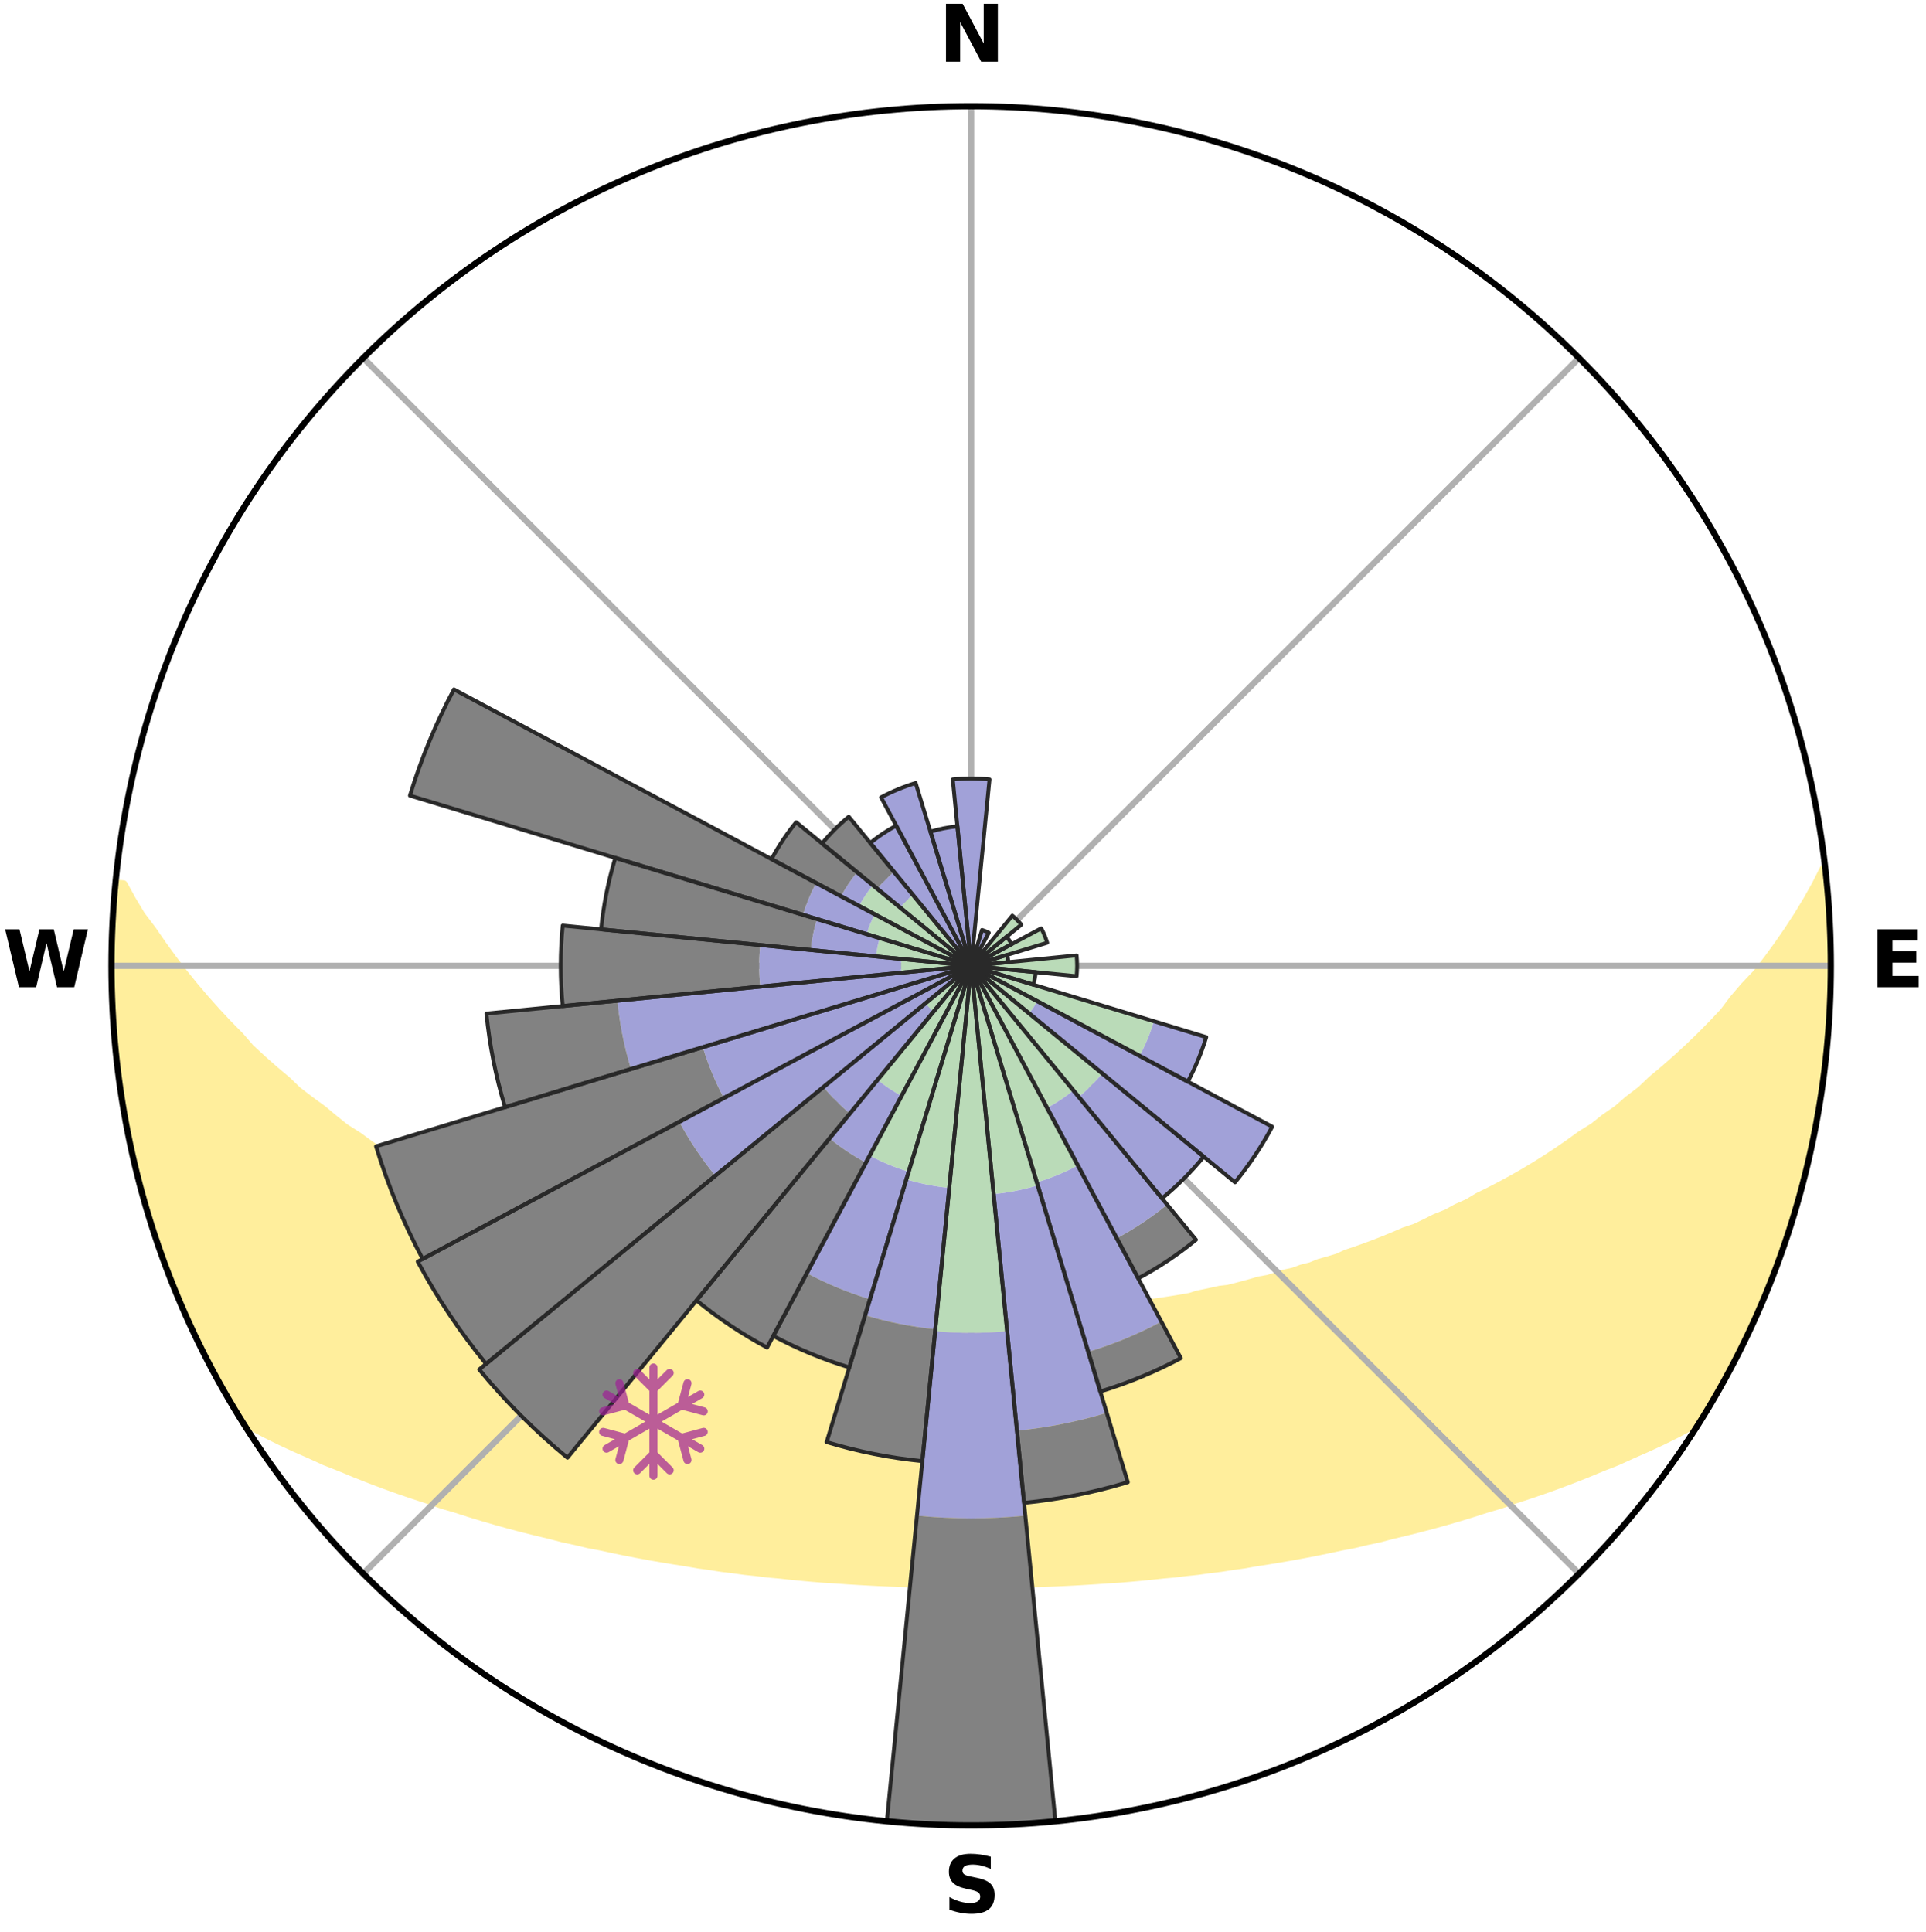 <?xml version="1.0" encoding="utf-8" standalone="no"?>
<!DOCTYPE svg PUBLIC "-//W3C//DTD SVG 1.1//EN"
  "http://www.w3.org/Graphics/SVG/1.1/DTD/svg11.dtd">
<svg xmlns:xlink="http://www.w3.org/1999/xlink" width="248.41pt" height="249.158pt" viewBox="0 0 248.41 249.158" xmlns="http://www.w3.org/2000/svg" version="1.1">
 <title>Ski Rose for Mt. Shasta Ski Park</title>
 <defs>
  <style type="text/css">*{stroke-linejoin: round; stroke-linecap: butt}</style>
 </defs>
 <g id="figure_1">
  <g id="patch_1">
   <path d="M 0 249.158 
L 248.41 249.158 
L 248.41 0 
L 0 0 
z
" style="fill: #ffffff"/>
  </g>
  <g id="axes_1">
   <g id="patch_2">
    <path d="M 236.135 124.579 
C 236.135 110.018 233.267 95.599 227.695 82.147 
C 222.122 68.695 213.955 56.471 203.659 46.175 
C 193.363 35.879 181.139 27.711 167.687 22.139 
C 154.235 16.567 139.815 13.699 125.255 13.699 
C 110.694 13.699 96.275 16.567 82.823 22.139 
C 69.371 27.711 57.147 35.879 46.851 46.175 
C 36.555 56.471 28.387 68.695 22.815 82.147 
C 17.243 95.599 14.375 110.018 14.375 124.579 
C 14.375 139.14 17.243 153.559 22.815 167.011 
C 28.387 180.463 36.555 192.687 46.851 202.983 
C 57.147 213.279 69.371 221.447 82.823 227.019 
C 96.275 232.591 110.694 235.459 125.255 235.459 
C 139.815 235.459 154.235 232.591 167.687 227.019 
C 181.139 221.447 193.363 213.279 203.659 202.983 
C 213.955 192.687 222.122 180.463 227.695 167.011 
C 233.267 153.559 236.135 139.14 236.135 124.579 
M 125.255 124.579 
C 125.255 124.579 125.255 124.579 125.255 124.579 
C 125.255 124.579 125.255 124.579 125.255 124.579 
C 125.255 124.579 125.255 124.579 125.255 124.579 
C 125.255 124.579 125.255 124.579 125.255 124.579 
C 125.255 124.579 125.255 124.579 125.255 124.579 
C 125.255 124.579 125.255 124.579 125.255 124.579 
C 125.255 124.579 125.255 124.579 125.255 124.579 
C 125.255 124.579 125.255 124.579 125.255 124.579 
C 125.255 124.579 125.255 124.579 125.255 124.579 
C 125.255 124.579 125.255 124.579 125.255 124.579 
C 125.255 124.579 125.255 124.579 125.255 124.579 
C 125.255 124.579 125.255 124.579 125.255 124.579 
C 125.255 124.579 125.255 124.579 125.255 124.579 
C 125.255 124.579 125.255 124.579 125.255 124.579 
C 125.255 124.579 125.255 124.579 125.255 124.579 
C 125.255 124.579 125.255 124.579 125.255 124.579 
z
" style="fill: #ffffff"/>
   </g>
   <g id="PolyCollection_1">
    <defs>
     <path id="m54e8d630f6" d="M 235.41 -137.13 
L 235.211 -137.107 
L 234.182 -135.068 
L 233.061 -133.064 
L 231.869 -131.1 
L 230.621 -129.179 
L 229.326 -127.304 
L 227.99 -125.476 
L 226.617 -123.694 
L 224.982 -121.968 
L 223.544 -120.288 
L 222.308 -118.643 
L 220.816 -117.058 
L 219.299 -115.524 
L 217.76 -114.039 
L 216.201 -112.606 
L 214.623 -111.223 
L 213.028 -109.891 
L 211.641 -108.568 
L 210.017 -107.334 
L 208.601 -106.102 
L 206.954 -104.965 
L 205.515 -103.822 
L 203.852 -102.782 
L 202.396 -101.729 
L 200.933 -100.718 
L 199.464 -99.749 
L 197.991 -98.822 
L 196.514 -97.936 
L 195.035 -97.092 
L 193.556 -96.288 
L 192.078 -95.523 
L 190.603 -94.798 
L 189.318 -94.023 
L 187.847 -93.372 
L 186.564 -92.664 
L 185.102 -92.085 
L 183.824 -91.442 
L 182.548 -90.831 
L 181.108 -90.352 
L 179.843 -89.803 
L 178.583 -89.282 
L 177.329 -88.79 
L 176.082 -88.324 
L 174.842 -87.886 
L 173.611 -87.474 
L 172.53 -86.975 
L 171.314 -86.611 
L 170.108 -86.271 
L 169.042 -85.84 
L 167.854 -85.544 
L 166.8 -85.154 
L 165.633 -84.899 
L 164.592 -84.549 
L 163.557 -84.217 
L 162.422 -84.018 
L 161.403 -83.721 
L 160.39 -83.441 
L 159.384 -83.177 
L 158.386 -82.928 
L 157.309 -82.805 
L 156.329 -82.585 
L 155.357 -82.378 
L 154.393 -82.183 
L 153.506 -81.896 
L 152.555 -81.727 
L 151.611 -81.569 
L 150.676 -81.422 
L 149.75 -81.284 
L 148.832 -81.156 
L 147.971 -80.942 
L 147.066 -80.833 
L 146.169 -80.731 
L 145.32 -80.549 
L 144.437 -80.464 
L 143.561 -80.383 
L 142.724 -80.231 
L 141.861 -80.164 
L 141.005 -80.101 
L 140.18 -79.973 
L 139.335 -79.921 
L 138.516 -79.81 
L 137.682 -79.767 
L 136.869 -79.671 
L 136.045 -79.635 
L 135.237 -79.554 
L 134.421 -79.524 
L 133.618 -79.456 
L 132.816 -79.395 
L 132.01 -79.376 
L 131.212 -79.328 
L 130.412 -79.312 
L 129.617 -79.276 
L 128.821 -79.264 
L 128.028 -79.238 
L 127.235 -79.22 
L 126.443 -79.215 
L 125.651 -79.208 
L 124.859 -79.208 
L 124.067 -79.214 
L 123.275 -79.228 
L 122.482 -79.25 
L 121.688 -79.262 
L 120.894 -79.294 
L 120.097 -79.31 
L 119.301 -79.354 
L 118.499 -79.373 
L 117.699 -79.428 
L 116.898 -79.492 
L 116.087 -79.52 
L 115.282 -79.596 
L 114.464 -79.63 
L 113.654 -79.72 
L 112.826 -79.761 
L 112.01 -79.866 
L 111.172 -79.915 
L 110.351 -80.035 
L 109.502 -80.094 
L 108.646 -80.156 
L 107.813 -80.301 
L 106.945 -80.376 
L 106.106 -80.539 
L 105.225 -80.628 
L 104.336 -80.722 
L 103.485 -80.915 
L 102.583 -81.027 
L 101.673 -81.147 
L 100.755 -81.275 
L 99.887 -81.513 
L 98.955 -81.662 
L 98.015 -81.821 
L 97.067 -81.992 
L 96.11 -82.174 
L 95.146 -82.368 
L 94.174 -82.575 
L 93.193 -82.796 
L 92.205 -83.03 
L 91.21 -83.28 
L 90.208 -83.544 
L 89.199 -83.825 
L 88.079 -84.008 
L 87.053 -84.323 
L 86.021 -84.655 
L 84.867 -84.891 
L 83.821 -85.26 
L 82.646 -85.535 
L 81.587 -85.945 
L 80.392 -86.263 
L 79.323 -86.716 
L 78.111 -87.079 
L 76.889 -87.467 
L 75.658 -87.879 
L 74.571 -88.426 
L 73.328 -88.89 
L 72.078 -89.382 
L 70.822 -89.901 
L 69.393 -90.347 
L 68.124 -90.927 
L 66.852 -91.536 
L 65.577 -92.177 
L 64.12 -92.754 
L 62.84 -93.46 
L 61.373 -94.109 
L 60.092 -94.883 
L 58.62 -95.605 
L 57.146 -96.367 
L 55.67 -97.169 
L 54.195 -98.011 
L 52.261 -98.731 
L 50.79 -99.663 
L 49.113 -100.572 
L 47.65 -101.591 
L 46.194 -102.654 
L 44.531 -103.702 
L 43.092 -104.854 
L 41.665 -106.048 
L 40.03 -107.24 
L 38.407 -108.483 
L 37.021 -109.814 
L 35.428 -111.154 
L 33.851 -112.546 
L 32.293 -113.987 
L 30.984 -115.502 
L 29.47 -117.041 
L 27.981 -118.63 
L 26.518 -120.268 
L 25.084 -121.956 
L 23.681 -123.693 
L 22.311 -125.477 
L 20.979 -127.31 
L 19.688 -129.188 
L 18.223 -131.125 
L 17.043 -133.096 
L 15.939 -135.105 
L 14.911 -135.204 
L 14.911 -135.204 
L 14.727 -133.278 
L 14.742 -131.338 
L 14.607 -129.41 
L 14.503 -127.479 
L 14.432 -125.546 
L 14.393 -123.612 
L 14.607 -121.682 
L 14.632 -119.749 
L 14.688 -117.816 
L 14.774 -115.884 
L 14.891 -113.952 
L 15.236 -112.044 
L 15.412 -110.118 
L 15.619 -108.194 
L 16.05 -106.304 
L 16.315 -104.388 
L 16.61 -102.475 
L 17.127 -100.608 
L 17.481 -98.705 
L 17.908 -96.817 
L 18.469 -94.965 
L 18.959 -93.093 
L 19.529 -91.244 
L 20.215 -89.433 
L 20.751 -87.572 
L 21.496 -85.785 
L 22.095 -83.943 
L 22.853 -82.163 
L 23.642 -80.397 
L 24.385 -78.61 
L 25.204 -76.857 
L 26.071 -75.128 
L 26.919 -73.388 
L 27.827 -71.68 
L 28.753 -69.981 
L 29.72 -68.304 
L 30.715 -66.645 
L 32.175 -65.281 
L 34.104 -64.247 
L 36.06 -63.277 
L 38.031 -62.363 
L 40.007 -61.499 
L 41.911 -60.627 
L 43.884 -59.854 
L 45.781 -59.066 
L 47.673 -58.318 
L 49.557 -57.607 
L 51.433 -56.934 
L 53.299 -56.295 
L 55.154 -55.691 
L 56.941 -55.062 
L 58.774 -54.523 
L 60.541 -53.956 
L 62.298 -53.42 
L 64.045 -52.912 
L 65.781 -52.431 
L 67.505 -51.977 
L 69.217 -51.549 
L 70.917 -51.145 
L 72.565 -50.71 
L 74.241 -50.353 
L 75.868 -49.963 
L 77.519 -49.649 
L 79.125 -49.301 
L 80.72 -48.974 
L 82.305 -48.666 
L 83.881 -48.377 
L 85.445 -48.105 
L 86.999 -47.85 
L 88.543 -47.611 
L 90.056 -47.343 
L 91.581 -47.135 
L 93.078 -46.898 
L 94.584 -46.718 
L 96.066 -46.511 
L 97.555 -46.356 
L 99.022 -46.176 
L 100.493 -46.043 
L 101.945 -45.888 
L 103.392 -45.745 
L 104.833 -45.613 
L 106.268 -45.494 
L 107.704 -45.41 
L 109.127 -45.31 
L 110.547 -45.22 
L 111.961 -45.14 
L 113.372 -45.069 
L 114.779 -45.008 
L 116.183 -44.955 
L 117.584 -44.911 
L 118.982 -44.876 
L 120.378 -44.84 
L 121.773 -44.823 
L 123.166 -44.814 
L 124.559 -44.814 
L 125.951 -44.814 
L 127.344 -44.815 
L 128.737 -44.824 
L 130.132 -44.841 
L 131.528 -44.874 
L 132.926 -44.911 
L 134.327 -44.955 
L 135.731 -45.007 
L 137.138 -45.069 
L 138.548 -45.139 
L 139.963 -45.22 
L 141.382 -45.31 
L 142.806 -45.41 
L 144.241 -45.494 
L 145.677 -45.614 
L 147.117 -45.745 
L 148.564 -45.888 
L 150.017 -46.044 
L 151.488 -46.176 
L 152.955 -46.356 
L 154.443 -46.511 
L 155.925 -46.718 
L 157.431 -46.898 
L 158.929 -47.134 
L 160.453 -47.343 
L 161.967 -47.611 
L 163.511 -47.85 
L 165.064 -48.106 
L 166.629 -48.377 
L 168.204 -48.667 
L 169.79 -48.974 
L 171.385 -49.302 
L 172.991 -49.648 
L 174.642 -49.963 
L 176.269 -50.353 
L 177.945 -50.71 
L 179.593 -51.145 
L 181.293 -51.549 
L 183.005 -51.977 
L 184.729 -52.431 
L 186.465 -52.911 
L 188.212 -53.419 
L 189.969 -53.956 
L 191.736 -54.523 
L 193.568 -55.063 
L 195.355 -55.692 
L 197.211 -56.295 
L 199.077 -56.934 
L 200.953 -57.607 
L 202.837 -58.318 
L 204.729 -59.066 
L 206.625 -59.854 
L 208.598 -60.628 
L 210.503 -61.499 
L 212.479 -62.363 
L 214.45 -63.277 
L 216.406 -64.247 
L 218.335 -65.28 
L 219.795 -66.645 
L 220.789 -68.305 
L 221.754 -69.982 
L 222.691 -71.676 
L 223.604 -73.382 
L 224.45 -75.122 
L 225.329 -76.846 
L 226.072 -78.634 
L 226.903 -80.381 
L 227.664 -82.16 
L 228.384 -83.955 
L 229.034 -85.778 
L 229.75 -87.575 
L 230.338 -89.419 
L 230.966 -91.249 
L 231.473 -93.116 
L 232.061 -94.959 
L 232.526 -96.837 
L 233.017 -98.708 
L 233.463 -100.59 
L 233.865 -102.482 
L 234.224 -104.383 
L 234.539 -106.291 
L 234.811 -108.206 
L 235.161 -110.11 
L 235.355 -112.035 
L 235.58 -113.956 
L 235.69 -115.888 
L 235.894 -117.812 
L 235.996 -119.744 
L 235.993 -121.679 
L 236.091 -123.612 
L 236.08 -125.546 
L 235.972 -127.478 
L 235.967 -129.413 
L 235.792 -131.34 
L 235.785 -133.278 
L 235.546 -135.199 
L 235.41 -137.13 
z
" style="stroke: #ffee9c"/>
    </defs>
    <g clip-path="url(#p3599425181)">
     <use xlink:href="#m54e8d630f6" x="0" y="249.158" style="fill: #ffee9c; stroke: #ffee9c"/>
    </g>
   </g>
   <g id="matplotlib.axis_1">
    <g id="xtick_1">
     <g id="line2d_1">
      <path d="M 125.255 124.579 
L 125.255 13.699 
" clip-path="url(#p3599425181)" style="fill: none; stroke: #b0b0b0; stroke-width: 0.8; stroke-linecap: square"/>
     </g>
     <g id="text_1">
      <!-- N -->
      <g transform="translate(121.07 7.958) scale(0.1 -0.1)">
       <defs>
        <path id="DejaVuSans-Bold-4e" d="M 588 4666 
L 1931 4666 
L 3628 1466 
L 3628 4666 
L 4769 4666 
L 4769 0 
L 3425 0 
L 1728 3200 
L 1728 0 
L 588 0 
L 588 4666 
z
" transform="scale(0.016)"/>
       </defs>
       <use xlink:href="#DejaVuSans-Bold-4e"/>
      </g>
     </g>
    </g>
    <g id="xtick_2">
     <g id="line2d_2">
      <path d="M 125.255 124.579 
L 203.659 46.175 
" clip-path="url(#p3599425181)" style="fill: none; stroke: #b0b0b0; stroke-width: 0.8; stroke-linecap: square"/>
     </g>
    </g>
    <g id="xtick_3">
     <g id="line2d_3">
      <path d="M 125.255 124.579 
L 236.135 124.579 
" clip-path="url(#p3599425181)" style="fill: none; stroke: #b0b0b0; stroke-width: 0.8; stroke-linecap: square"/>
     </g>
     <g id="text_2">
      <!-- E -->
      <g transform="translate(241.219 127.338) scale(0.1 -0.1)">
       <defs>
        <path id="DejaVuSans-Bold-45" d="M 588 4666 
L 3834 4666 
L 3834 3756 
L 1791 3756 
L 1791 2888 
L 3713 2888 
L 3713 1978 
L 1791 1978 
L 1791 909 
L 3903 909 
L 3903 0 
L 588 0 
L 588 4666 
z
" transform="scale(0.016)"/>
       </defs>
       <use xlink:href="#DejaVuSans-Bold-45"/>
      </g>
     </g>
    </g>
    <g id="xtick_4">
     <g id="line2d_4">
      <path d="M 125.255 124.579 
L 203.659 202.983 
" clip-path="url(#p3599425181)" style="fill: none; stroke: #b0b0b0; stroke-width: 0.8; stroke-linecap: square"/>
     </g>
    </g>
    <g id="xtick_5">
     <g id="line2d_5">
      <path d="M 125.255 124.579 
L 125.255 235.459 
" clip-path="url(#p3599425181)" style="fill: none; stroke: #b0b0b0; stroke-width: 0.8; stroke-linecap: square"/>
     </g>
     <g id="text_3">
      <!-- S -->
      <g transform="translate(121.654 246.718) scale(0.1 -0.1)">
       <defs>
        <path id="DejaVuSans-Bold-53" d="M 3834 4519 
L 3834 3531 
Q 3450 3703 3084 3790 
Q 2719 3878 2394 3878 
Q 1963 3878 1756 3759 
Q 1550 3641 1550 3391 
Q 1550 3203 1689 3098 
Q 1828 2994 2194 2919 
L 2706 2816 
Q 3484 2659 3812 2340 
Q 4141 2022 4141 1434 
Q 4141 663 3683 286 
Q 3225 -91 2284 -91 
Q 1841 -91 1394 -6 
Q 947 78 500 244 
L 500 1259 
Q 947 1022 1364 901 
Q 1781 781 2169 781 
Q 2563 781 2772 912 
Q 2981 1044 2981 1288 
Q 2981 1506 2839 1625 
Q 2697 1744 2272 1838 
L 1806 1941 
Q 1106 2091 782 2419 
Q 459 2747 459 3303 
Q 459 4000 909 4375 
Q 1359 4750 2203 4750 
Q 2588 4750 2994 4692 
Q 3400 4634 3834 4519 
z
" transform="scale(0.016)"/>
       </defs>
       <use xlink:href="#DejaVuSans-Bold-53"/>
      </g>
     </g>
    </g>
    <g id="xtick_6">
     <g id="line2d_6">
      <path d="M 125.255 124.579 
L 46.851 202.983 
" clip-path="url(#p3599425181)" style="fill: none; stroke: #b0b0b0; stroke-width: 0.8; stroke-linecap: square"/>
     </g>
    </g>
    <g id="xtick_7">
     <g id="line2d_7">
      <path d="M 125.255 124.579 
L 14.375 124.579 
" clip-path="url(#p3599425181)" style="fill: none; stroke: #b0b0b0; stroke-width: 0.8; stroke-linecap: square"/>
     </g>
     <g id="text_4">
      <!-- W -->
      <g transform="translate(0.36 127.338) scale(0.1 -0.1)">
       <defs>
        <path id="DejaVuSans-Bold-57" d="M 191 4666 
L 1344 4666 
L 2150 1275 
L 2950 4666 
L 4109 4666 
L 4909 1275 
L 5716 4666 
L 6859 4666 
L 5759 0 
L 4372 0 
L 3525 3547 
L 2688 0 
L 1300 0 
L 191 4666 
z
" transform="scale(0.016)"/>
       </defs>
       <use xlink:href="#DejaVuSans-Bold-57"/>
      </g>
     </g>
    </g>
    <g id="xtick_8">
     <g id="line2d_8">
      <path d="M 125.255 124.579 
L 46.851 46.175 
" clip-path="url(#p3599425181)" style="fill: none; stroke: #b0b0b0; stroke-width: 0.8; stroke-linecap: square"/>
     </g>
    </g>
   </g>
   <g id="matplotlib.axis_2"/>
   <g id="patch_3">
    <path d="M 125.255 124.579 
C 125.255 124.579 125.255 124.579 125.255 124.579 
C 125.255 124.579 125.255 124.579 125.255 124.579 
L 125.255 124.579 
C 125.255 124.579 125.255 124.579 125.255 124.579 
C 125.255 124.579 125.255 124.579 125.255 124.579 
z
" clip-path="url(#p3599425181)" style="fill: #d9d9d9"/>
   </g>
   <g id="patch_4">
    <path d="M 125.255 124.579 
C 125.255 124.579 125.255 124.579 125.255 124.579 
C 125.255 124.579 125.255 124.579 125.255 124.579 
L 125.255 124.579 
C 125.255 124.579 125.255 124.579 125.255 124.579 
C 125.255 124.579 125.255 124.579 125.255 124.579 
z
" clip-path="url(#p3599425181)" style="fill: #d9d9d9"/>
   </g>
   <g id="patch_5">
    <path d="M 125.255 124.579 
C 125.255 124.579 125.255 124.579 125.255 124.579 
C 125.255 124.579 125.255 124.579 125.255 124.579 
L 125.255 124.579 
C 125.255 124.579 125.255 124.579 125.255 124.579 
C 125.255 124.579 125.255 124.579 125.255 124.579 
z
" clip-path="url(#p3599425181)" style="fill: #d9d9d9"/>
   </g>
   <g id="patch_6">
    <path d="M 125.255 124.579 
C 125.255 124.579 125.255 124.579 125.255 124.579 
C 125.255 124.579 125.255 124.579 125.255 124.579 
L 125.255 124.579 
C 125.255 124.579 125.255 124.579 125.255 124.579 
C 125.255 124.579 125.255 124.579 125.255 124.579 
z
" clip-path="url(#p3599425181)" style="fill: #d9d9d9"/>
   </g>
   <g id="patch_7">
    <path d="M 125.255 124.579 
C 125.255 124.579 125.255 124.579 125.255 124.579 
C 125.255 124.579 125.255 124.579 125.255 124.579 
L 125.255 124.579 
C 125.255 124.579 125.255 124.579 125.255 124.579 
C 125.255 124.579 125.255 124.579 125.255 124.579 
z
" clip-path="url(#p3599425181)" style="fill: #d9d9d9"/>
   </g>
   <g id="patch_8">
    <path d="M 125.255 124.579 
C 125.255 124.579 125.255 124.579 125.255 124.579 
C 125.255 124.579 125.255 124.579 125.255 124.579 
L 125.255 124.579 
C 125.255 124.579 125.255 124.579 125.255 124.579 
C 125.255 124.579 125.255 124.579 125.255 124.579 
z
" clip-path="url(#p3599425181)" style="fill: #d9d9d9"/>
   </g>
   <g id="patch_9">
    <path d="M 125.255 124.579 
C 125.255 124.579 125.255 124.579 125.255 124.579 
C 125.255 124.579 125.255 124.579 125.255 124.579 
L 125.255 124.579 
C 125.255 124.579 125.255 124.579 125.255 124.579 
C 125.255 124.579 125.255 124.579 125.255 124.579 
z
" clip-path="url(#p3599425181)" style="fill: #d9d9d9"/>
   </g>
   <g id="patch_10">
    <path d="M 125.255 124.579 
C 125.255 124.579 125.255 124.579 125.255 124.579 
C 125.255 124.579 125.255 124.579 125.255 124.579 
L 125.255 124.579 
C 125.255 124.579 125.255 124.579 125.255 124.579 
C 125.255 124.579 125.255 124.579 125.255 124.579 
z
" clip-path="url(#p3599425181)" style="fill: #d9d9d9"/>
   </g>
   <g id="patch_11">
    <path d="M 125.255 124.579 
C 125.255 124.579 125.255 124.579 125.255 124.579 
C 125.255 124.579 125.255 124.579 125.255 124.579 
L 125.255 124.579 
C 125.255 124.579 125.255 124.579 125.255 124.579 
C 125.255 124.579 125.255 124.579 125.255 124.579 
z
" clip-path="url(#p3599425181)" style="fill: #d9d9d9"/>
   </g>
   <g id="patch_12">
    <path d="M 125.255 124.579 
C 125.255 124.579 125.255 124.579 125.255 124.579 
C 125.255 124.579 125.255 124.579 125.255 124.579 
L 125.255 124.579 
C 125.255 124.579 125.255 124.579 125.255 124.579 
C 125.255 124.579 125.255 124.579 125.255 124.579 
z
" clip-path="url(#p3599425181)" style="fill: #d9d9d9"/>
   </g>
   <g id="patch_13">
    <path d="M 125.255 124.579 
C 125.255 124.579 125.255 124.579 125.255 124.579 
C 125.255 124.579 125.255 124.579 125.255 124.579 
L 125.255 124.579 
C 125.255 124.579 125.255 124.579 125.255 124.579 
C 125.255 124.579 125.255 124.579 125.255 124.579 
z
" clip-path="url(#p3599425181)" style="fill: #d9d9d9"/>
   </g>
   <g id="patch_14">
    <path d="M 125.255 124.579 
C 125.255 124.579 125.255 124.579 125.255 124.579 
C 125.255 124.579 125.255 124.579 125.255 124.579 
L 125.255 124.579 
C 125.255 124.579 125.255 124.579 125.255 124.579 
C 125.255 124.579 125.255 124.579 125.255 124.579 
z
" clip-path="url(#p3599425181)" style="fill: #d9d9d9"/>
   </g>
   <g id="patch_15">
    <path d="M 125.255 124.579 
C 125.255 124.579 125.255 124.579 125.255 124.579 
C 125.255 124.579 125.255 124.579 125.255 124.579 
L 125.255 124.579 
C 125.255 124.579 125.255 124.579 125.255 124.579 
C 125.255 124.579 125.255 124.579 125.255 124.579 
z
" clip-path="url(#p3599425181)" style="fill: #d9d9d9"/>
   </g>
   <g id="patch_16">
    <path d="M 125.255 124.579 
C 125.255 124.579 125.255 124.579 125.255 124.579 
C 125.255 124.579 125.255 124.579 125.255 124.579 
L 125.255 124.579 
C 125.255 124.579 125.255 124.579 125.255 124.579 
C 125.255 124.579 125.255 124.579 125.255 124.579 
z
" clip-path="url(#p3599425181)" style="fill: #d9d9d9"/>
   </g>
   <g id="patch_17">
    <path d="M 125.255 124.579 
C 125.255 124.579 125.255 124.579 125.255 124.579 
C 125.255 124.579 125.255 124.579 125.255 124.579 
L 125.255 124.579 
C 125.255 124.579 125.255 124.579 125.255 124.579 
C 125.255 124.579 125.255 124.579 125.255 124.579 
z
" clip-path="url(#p3599425181)" style="fill: #d9d9d9"/>
   </g>
   <g id="patch_18">
    <path d="M 125.255 124.579 
C 125.255 124.579 125.255 124.579 125.255 124.579 
C 125.255 124.579 125.255 124.579 125.255 124.579 
L 125.255 124.579 
C 125.255 124.579 125.255 124.579 125.255 124.579 
C 125.255 124.579 125.255 124.579 125.255 124.579 
z
" clip-path="url(#p3599425181)" style="fill: #d9d9d9"/>
   </g>
   <g id="patch_19">
    <path d="M 125.255 124.579 
C 125.255 124.579 125.255 124.579 125.255 124.579 
C 125.255 124.579 125.255 124.579 125.255 124.579 
L 125.255 124.579 
C 125.255 124.579 125.255 124.579 125.255 124.579 
C 125.255 124.579 125.255 124.579 125.255 124.579 
z
" clip-path="url(#p3599425181)" style="fill: #d9d9d9"/>
   </g>
   <g id="patch_20">
    <path d="M 125.255 124.579 
C 125.255 124.579 125.255 124.579 125.255 124.579 
C 125.255 124.579 125.255 124.579 125.255 124.579 
L 125.255 124.579 
C 125.255 124.579 125.255 124.579 125.255 124.579 
C 125.255 124.579 125.255 124.579 125.255 124.579 
z
" clip-path="url(#p3599425181)" style="fill: #d9d9d9"/>
   </g>
   <g id="patch_21">
    <path d="M 125.255 124.579 
C 125.255 124.579 125.255 124.579 125.255 124.579 
C 125.255 124.579 125.255 124.579 125.255 124.579 
L 125.255 124.579 
C 125.255 124.579 125.255 124.579 125.255 124.579 
C 125.255 124.579 125.255 124.579 125.255 124.579 
z
" clip-path="url(#p3599425181)" style="fill: #d9d9d9"/>
   </g>
   <g id="patch_22">
    <path d="M 125.255 124.579 
C 125.255 124.579 125.255 124.579 125.255 124.579 
C 125.255 124.579 125.255 124.579 125.255 124.579 
L 125.255 124.579 
C 125.255 124.579 125.255 124.579 125.255 124.579 
C 125.255 124.579 125.255 124.579 125.255 124.579 
z
" clip-path="url(#p3599425181)" style="fill: #d9d9d9"/>
   </g>
   <g id="patch_23">
    <path d="M 125.255 124.579 
C 125.255 124.579 125.255 124.579 125.255 124.579 
C 125.255 124.579 125.255 124.579 125.255 124.579 
L 125.255 124.579 
C 125.255 124.579 125.255 124.579 125.255 124.579 
C 125.255 124.579 125.255 124.579 125.255 124.579 
z
" clip-path="url(#p3599425181)" style="fill: #d9d9d9"/>
   </g>
   <g id="patch_24">
    <path d="M 125.255 124.579 
C 125.255 124.579 125.255 124.579 125.255 124.579 
C 125.255 124.579 125.255 124.579 125.255 124.579 
L 125.255 124.579 
C 125.255 124.579 125.255 124.579 125.255 124.579 
C 125.255 124.579 125.255 124.579 125.255 124.579 
z
" clip-path="url(#p3599425181)" style="fill: #d9d9d9"/>
   </g>
   <g id="patch_25">
    <path d="M 125.255 124.579 
C 125.255 124.579 125.255 124.579 125.255 124.579 
C 125.255 124.579 125.255 124.579 125.255 124.579 
L 125.255 124.579 
C 125.255 124.579 125.255 124.579 125.255 124.579 
C 125.255 124.579 125.255 124.579 125.255 124.579 
z
" clip-path="url(#p3599425181)" style="fill: #d9d9d9"/>
   </g>
   <g id="patch_26">
    <path d="M 125.255 124.579 
C 125.255 124.579 125.255 124.579 125.255 124.579 
C 125.255 124.579 125.255 124.579 125.255 124.579 
L 125.255 124.579 
C 125.255 124.579 125.255 124.579 125.255 124.579 
C 125.255 124.579 125.255 124.579 125.255 124.579 
z
" clip-path="url(#p3599425181)" style="fill: #d9d9d9"/>
   </g>
   <g id="patch_27">
    <path d="M 125.255 124.579 
C 125.255 124.579 125.255 124.579 125.255 124.579 
C 125.255 124.579 125.255 124.579 125.255 124.579 
L 125.255 124.579 
C 125.255 124.579 125.255 124.579 125.255 124.579 
C 125.255 124.579 125.255 124.579 125.255 124.579 
z
" clip-path="url(#p3599425181)" style="fill: #d9d9d9"/>
   </g>
   <g id="patch_28">
    <path d="M 125.255 124.579 
C 125.255 124.579 125.255 124.579 125.255 124.579 
C 125.255 124.579 125.255 124.579 125.255 124.579 
L 125.255 124.579 
C 125.255 124.579 125.255 124.579 125.255 124.579 
C 125.255 124.579 125.255 124.579 125.255 124.579 
z
" clip-path="url(#p3599425181)" style="fill: #d9d9d9"/>
   </g>
   <g id="patch_29">
    <path d="M 125.255 124.579 
C 125.255 124.579 125.255 124.579 125.255 124.579 
C 125.255 124.579 125.255 124.579 125.255 124.579 
L 125.255 124.579 
C 125.255 124.579 125.255 124.579 125.255 124.579 
C 125.255 124.579 125.255 124.579 125.255 124.579 
z
" clip-path="url(#p3599425181)" style="fill: #d9d9d9"/>
   </g>
   <g id="patch_30">
    <path d="M 125.255 124.579 
C 125.255 124.579 125.255 124.579 125.255 124.579 
C 125.255 124.579 125.255 124.579 125.255 124.579 
L 125.255 124.579 
C 125.255 124.579 125.255 124.579 125.255 124.579 
C 125.255 124.579 125.255 124.579 125.255 124.579 
z
" clip-path="url(#p3599425181)" style="fill: #d9d9d9"/>
   </g>
   <g id="patch_31">
    <path d="M 125.255 124.579 
C 125.255 124.579 125.255 124.579 125.255 124.579 
C 125.255 124.579 125.255 124.579 125.255 124.579 
L 125.255 124.579 
C 125.255 124.579 125.255 124.579 125.255 124.579 
C 125.255 124.579 125.255 124.579 125.255 124.579 
z
" clip-path="url(#p3599425181)" style="fill: #d9d9d9"/>
   </g>
   <g id="patch_32">
    <path d="M 125.255 124.579 
C 125.255 124.579 125.255 124.579 125.255 124.579 
C 125.255 124.579 125.255 124.579 125.255 124.579 
L 125.255 124.579 
C 125.255 124.579 125.255 124.579 125.255 124.579 
C 125.255 124.579 125.255 124.579 125.255 124.579 
z
" clip-path="url(#p3599425181)" style="fill: #d9d9d9"/>
   </g>
   <g id="patch_33">
    <path d="M 125.255 124.579 
C 125.255 124.579 125.255 124.579 125.255 124.579 
C 125.255 124.579 125.255 124.579 125.255 124.579 
L 125.255 124.579 
C 125.255 124.579 125.255 124.579 125.255 124.579 
C 125.255 124.579 125.255 124.579 125.255 124.579 
z
" clip-path="url(#p3599425181)" style="fill: #d9d9d9"/>
   </g>
   <g id="patch_34">
    <path d="M 125.255 124.579 
C 125.255 124.579 125.255 124.579 125.255 124.579 
C 125.255 124.579 125.255 124.579 125.255 124.579 
L 125.255 124.579 
C 125.255 124.579 125.255 124.579 125.255 124.579 
C 125.255 124.579 125.255 124.579 125.255 124.579 
z
" clip-path="url(#p3599425181)" style="fill: #d9d9d9"/>
   </g>
   <g id="patch_35">
    <path d="M 125.255 124.579 
C 125.255 124.579 125.255 124.579 125.255 124.579 
C 125.255 124.579 125.255 124.579 125.255 124.579 
L 125.255 124.579 
C 125.255 124.579 125.255 124.579 125.255 124.579 
C 125.255 124.579 125.255 124.579 125.255 124.579 
z
" clip-path="url(#p3599425181)" style="fill: #badbb8"/>
   </g>
   <g id="patch_36">
    <path d="M 125.255 124.579 
C 125.255 124.579 125.255 124.579 125.255 124.579 
C 125.255 124.579 125.255 124.579 125.255 124.579 
L 125.255 124.579 
C 125.255 124.579 125.255 124.579 125.255 124.579 
C 125.255 124.579 125.255 124.579 125.255 124.579 
z
" clip-path="url(#p3599425181)" style="fill: #badbb8"/>
   </g>
   <g id="patch_37">
    <path d="M 125.255 124.579 
C 125.255 124.579 125.255 124.579 125.255 124.579 
C 125.255 124.579 125.255 124.579 125.255 124.579 
L 125.255 124.579 
C 125.255 124.579 125.255 124.579 125.255 124.579 
C 125.255 124.579 125.255 124.579 125.255 124.579 
z
" clip-path="url(#p3599425181)" style="fill: #badbb8"/>
   </g>
   <g id="patch_38">
    <path d="M 125.255 124.579 
C 125.255 124.579 125.255 124.579 125.255 124.579 
C 125.255 124.579 125.255 124.579 125.255 124.579 
L 125.255 124.579 
C 125.255 124.579 125.255 124.579 125.255 124.579 
C 125.255 124.579 125.255 124.579 125.255 124.579 
z
" clip-path="url(#p3599425181)" style="fill: #badbb8"/>
   </g>
   <g id="patch_39">
    <path d="M 125.255 124.579 
C 125.255 124.579 125.255 124.579 125.255 124.579 
C 125.255 124.579 125.255 124.579 125.255 124.579 
L 131.725 119.269 
C 131.551 119.058 131.367 118.854 131.173 118.661 
C 130.979 118.467 130.776 118.283 130.565 118.109 
z
" clip-path="url(#p3599425181)" style="fill: #badbb8"/>
   </g>
   <g id="patch_40">
    <path d="M 125.255 124.579 
C 125.255 124.579 125.255 124.579 125.255 124.579 
C 125.255 124.579 125.255 124.579 125.255 124.579 
L 130.474 121.789 
C 130.383 121.618 130.283 121.452 130.176 121.291 
C 130.068 121.13 129.953 120.974 129.83 120.825 
z
" clip-path="url(#p3599425181)" style="fill: #badbb8"/>
   </g>
   <g id="patch_41">
    <path d="M 125.255 124.579 
C 125.255 124.579 125.255 124.579 125.255 124.579 
C 125.255 124.579 125.255 124.579 125.255 124.579 
L 135.064 121.603 
C 134.967 121.282 134.854 120.966 134.725 120.656 
C 134.597 120.346 134.453 120.043 134.295 119.747 
z
" clip-path="url(#p3599425181)" style="fill: #badbb8"/>
   </g>
   <g id="patch_42">
    <path d="M 125.255 124.579 
C 125.255 124.579 125.255 124.579 125.255 124.579 
C 125.255 124.579 125.255 124.579 125.255 124.579 
L 130.064 124.105 
C 130.048 123.948 130.025 123.791 129.994 123.636 
C 129.963 123.481 129.925 123.328 129.879 123.176 
z
" clip-path="url(#p3599425181)" style="fill: #badbb8"/>
   </g>
   <g id="patch_43">
    <path d="M 125.255 124.579 
C 125.255 124.579 125.255 124.579 125.255 124.579 
C 125.255 124.579 125.255 124.579 125.255 124.579 
L 138.857 125.919 
C 138.901 125.474 138.923 125.026 138.923 124.579 
C 138.923 124.132 138.901 123.685 138.857 123.239 
z
" clip-path="url(#p3599425181)" style="fill: #badbb8"/>
   </g>
   <g id="patch_44">
    <path d="M 125.255 124.579 
C 125.255 124.579 125.255 124.579 125.255 124.579 
C 125.255 124.579 125.255 124.579 125.255 124.579 
L 133.264 127.009 
C 133.344 126.747 133.41 126.481 133.464 126.212 
C 133.517 125.943 133.557 125.672 133.584 125.399 
z
" clip-path="url(#p3599425181)" style="fill: #badbb8"/>
   </g>
   <g id="patch_45">
    <path d="M 125.255 124.579 
C 125.255 124.579 125.255 124.579 125.255 124.579 
C 125.255 124.579 125.255 124.579 125.255 124.579 
L 146.985 136.194 
C 147.366 135.483 147.711 134.753 148.019 134.008 
C 148.328 133.263 148.6 132.503 148.834 131.732 
z
" clip-path="url(#p3599425181)" style="fill: #badbb8"/>
   </g>
   <g id="patch_46">
    <path d="M 125.255 124.579 
C 125.255 124.579 125.255 124.579 125.255 124.579 
C 125.255 124.579 125.255 124.579 125.255 124.579 
L 132.726 130.71 
C 132.926 130.466 133.115 130.211 133.291 129.948 
C 133.466 129.685 133.629 129.414 133.778 129.135 
z
" clip-path="url(#p3599425181)" style="fill: #badbb8"/>
   </g>
   <g id="patch_47">
    <path d="M 125.255 124.579 
C 125.255 124.579 125.255 124.579 125.255 124.579 
C 125.255 124.579 125.255 124.579 125.255 124.579 
L 139.135 141.492 
C 139.688 141.038 140.219 140.556 140.726 140.05 
C 141.232 139.544 141.713 139.013 142.168 138.459 
z
" clip-path="url(#p3599425181)" style="fill: #badbb8"/>
   </g>
   <g id="patch_48">
    <path d="M 125.255 124.579 
C 125.255 124.579 125.255 124.579 125.255 124.579 
C 125.255 124.579 125.255 124.579 125.255 124.579 
L 135.053 142.909 
C 135.653 142.589 136.236 142.239 136.802 141.861 
C 137.368 141.483 137.915 141.077 138.44 140.646 
z
" clip-path="url(#p3599425181)" style="fill: #badbb8"/>
   </g>
   <g id="patch_49">
    <path d="M 125.255 124.579 
C 125.255 124.579 125.255 124.579 125.255 124.579 
C 125.255 124.579 125.255 124.579 125.255 124.579 
L 133.73 152.516 
C 134.644 152.239 135.544 151.917 136.427 151.551 
C 137.31 151.186 138.174 150.777 139.017 150.326 
z
" clip-path="url(#p3599425181)" style="fill: #badbb8"/>
   </g>
   <g id="patch_50">
    <path d="M 125.255 124.579 
C 125.255 124.579 125.255 124.579 125.255 124.579 
C 125.255 124.579 125.255 124.579 125.255 124.579 
L 128.155 154.028 
C 129.119 153.933 130.078 153.791 131.028 153.602 
C 131.978 153.413 132.918 153.178 133.845 152.897 
z
" clip-path="url(#p3599425181)" style="fill: #badbb8"/>
   </g>
   <g id="patch_51">
    <path d="M 125.255 124.579 
C 125.255 124.579 125.255 124.579 125.255 124.579 
C 125.255 124.579 125.255 124.579 125.255 124.579 
L 120.614 171.698 
C 122.156 171.85 123.705 171.926 125.255 171.926 
C 126.805 171.926 128.353 171.85 129.896 171.698 
z
" clip-path="url(#p3599425181)" style="fill: #badbb8"/>
   </g>
   <g id="patch_52">
    <path d="M 125.255 124.579 
C 125.255 124.579 125.255 124.579 125.255 124.579 
C 125.255 124.579 125.255 124.579 125.255 124.579 
L 116.897 152.131 
C 117.799 152.405 118.714 152.634 119.638 152.818 
C 120.562 153.001 121.495 153.14 122.433 153.232 
z
" clip-path="url(#p3599425181)" style="fill: #badbb8"/>
   </g>
   <g id="patch_53">
    <path d="M 125.255 124.579 
C 125.255 124.579 125.255 124.579 125.255 124.579 
C 125.255 124.579 125.255 124.579 125.255 124.579 
L 112.169 149.061 
C 112.97 149.489 113.792 149.878 114.632 150.225 
C 115.471 150.573 116.327 150.879 117.197 151.143 
z
" clip-path="url(#p3599425181)" style="fill: #badbb8"/>
   </g>
   <g id="patch_54">
    <path d="M 125.255 124.579 
C 125.255 124.579 125.255 124.579 125.255 124.579 
C 125.255 124.579 125.255 124.579 125.255 124.579 
L 113.186 139.285 
C 113.667 139.68 114.167 140.052 114.685 140.398 
C 115.203 140.744 115.737 141.064 116.287 141.357 
z
" clip-path="url(#p3599425181)" style="fill: #badbb8"/>
   </g>
   <g id="patch_55">
    <path d="M 125.255 124.579 
C 125.255 124.579 125.255 124.579 125.255 124.579 
C 125.255 124.579 125.255 124.579 125.255 124.579 
L 119.349 129.426 
C 119.507 129.619 119.675 129.805 119.852 129.982 
C 120.029 130.159 120.214 130.327 120.408 130.485 
z
" clip-path="url(#p3599425181)" style="fill: #badbb8"/>
   </g>
   <g id="patch_56">
    <path d="M 125.255 124.579 
C 125.255 124.579 125.255 124.579 125.255 124.579 
C 125.255 124.579 125.255 124.579 125.255 124.579 
L 125.255 124.579 
C 125.255 124.579 125.255 124.579 125.255 124.579 
C 125.255 124.579 125.255 124.579 125.255 124.579 
z
" clip-path="url(#p3599425181)" style="fill: #badbb8"/>
   </g>
   <g id="patch_57">
    <path d="M 125.255 124.579 
C 125.255 124.579 125.255 124.579 125.255 124.579 
C 125.255 124.579 125.255 124.579 125.255 124.579 
L 125.255 124.579 
C 125.255 124.579 125.255 124.579 125.255 124.579 
C 125.255 124.579 125.255 124.579 125.255 124.579 
z
" clip-path="url(#p3599425181)" style="fill: #badbb8"/>
   </g>
   <g id="patch_58">
    <path d="M 125.255 124.579 
C 125.255 124.579 125.255 124.579 125.255 124.579 
C 125.255 124.579 125.255 124.579 125.255 124.579 
L 125.255 124.579 
C 125.255 124.579 125.255 124.579 125.255 124.579 
C 125.255 124.579 125.255 124.579 125.255 124.579 
z
" clip-path="url(#p3599425181)" style="fill: #badbb8"/>
   </g>
   <g id="patch_59">
    <path d="M 125.255 124.579 
C 125.255 124.579 125.255 124.579 125.255 124.579 
C 125.255 124.579 125.255 124.579 125.255 124.579 
L 116.258 123.693 
C 116.229 123.987 116.214 124.283 116.214 124.579 
C 116.214 124.875 116.229 125.171 116.258 125.465 
z
" clip-path="url(#p3599425181)" style="fill: #badbb8"/>
   </g>
   <g id="patch_60">
    <path d="M 125.255 124.579 
C 125.255 124.579 125.255 124.579 125.255 124.579 
C 125.255 124.579 125.255 124.579 125.255 124.579 
L 113.465 121.003 
C 113.348 121.389 113.25 121.78 113.172 122.176 
C 113.093 122.571 113.034 122.97 112.994 123.371 
z
" clip-path="url(#p3599425181)" style="fill: #badbb8"/>
   </g>
   <g id="patch_61">
    <path d="M 125.255 124.579 
C 125.255 124.579 125.255 124.579 125.255 124.579 
C 125.255 124.579 125.255 124.579 125.255 124.579 
L 112.83 117.938 
C 112.613 118.344 112.415 118.762 112.239 119.188 
C 112.062 119.614 111.907 120.048 111.773 120.489 
z
" clip-path="url(#p3599425181)" style="fill: #badbb8"/>
   </g>
   <g id="patch_62">
    <path d="M 125.255 124.579 
C 125.255 124.579 125.255 124.579 125.255 124.579 
C 125.255 124.579 125.255 124.579 125.255 124.579 
L 112.587 114.183 
C 112.247 114.598 111.927 115.029 111.629 115.475 
C 111.331 115.921 111.056 116.381 110.803 116.854 
z
" clip-path="url(#p3599425181)" style="fill: #badbb8"/>
   </g>
   <g id="patch_63">
    <path d="M 125.255 124.579 
C 125.255 124.579 125.255 124.579 125.255 124.579 
C 125.255 124.579 125.255 124.579 125.255 124.579 
L 117.746 115.429 
C 117.446 115.675 117.159 115.935 116.885 116.209 
C 116.611 116.483 116.351 116.77 116.105 117.07 
z
" clip-path="url(#p3599425181)" style="fill: #badbb8"/>
   </g>
   <g id="patch_64">
    <path d="M 125.255 124.579 
C 125.255 124.579 125.255 124.579 125.255 124.579 
C 125.255 124.579 125.255 124.579 125.255 124.579 
L 125.255 124.579 
C 125.255 124.579 125.255 124.579 125.255 124.579 
C 125.255 124.579 125.255 124.579 125.255 124.579 
z
" clip-path="url(#p3599425181)" style="fill: #badbb8"/>
   </g>
   <g id="patch_65">
    <path d="M 125.255 124.579 
C 125.255 124.579 125.255 124.579 125.255 124.579 
C 125.255 124.579 125.255 124.579 125.255 124.579 
L 125.255 124.579 
C 125.255 124.579 125.255 124.579 125.255 124.579 
C 125.255 124.579 125.255 124.579 125.255 124.579 
z
" clip-path="url(#p3599425181)" style="fill: #badbb8"/>
   </g>
   <g id="patch_66">
    <path d="M 125.255 124.579 
C 125.255 124.579 125.255 124.579 125.255 124.579 
C 125.255 124.579 125.255 124.579 125.255 124.579 
L 125.255 124.579 
C 125.255 124.579 125.255 124.579 125.255 124.579 
C 125.255 124.579 125.255 124.579 125.255 124.579 
z
" clip-path="url(#p3599425181)" style="fill: #badbb8"/>
   </g>
   <g id="patch_67">
    <path d="M 125.255 124.579 
C 125.255 124.579 125.255 124.579 125.255 124.579 
C 125.255 124.579 125.255 124.579 125.255 124.579 
L 127.623 100.534 
C 126.836 100.456 126.046 100.418 125.255 100.418 
C 124.464 100.418 123.674 100.456 122.887 100.534 
z
" clip-path="url(#p3599425181)" style="fill: #a1a1d8"/>
   </g>
   <g id="patch_68">
    <path d="M 125.255 124.579 
C 125.255 124.579 125.255 124.579 125.255 124.579 
C 125.255 124.579 125.255 124.579 125.255 124.579 
L 125.255 124.579 
C 125.255 124.579 125.255 124.579 125.255 124.579 
C 125.255 124.579 125.255 124.579 125.255 124.579 
z
" clip-path="url(#p3599425181)" style="fill: #a1a1d8"/>
   </g>
   <g id="patch_69">
    <path d="M 125.255 124.579 
C 125.255 124.579 125.255 124.579 125.255 124.579 
C 125.255 124.579 125.255 124.579 125.255 124.579 
L 127.533 120.317 
C 127.393 120.243 127.25 120.175 127.104 120.115 
C 126.958 120.054 126.809 120.001 126.658 119.955 
z
" clip-path="url(#p3599425181)" style="fill: #a1a1d8"/>
   </g>
   <g id="patch_70">
    <path d="M 125.255 124.579 
C 125.255 124.579 125.255 124.579 125.255 124.579 
C 125.255 124.579 125.255 124.579 125.255 124.579 
L 125.255 124.579 
C 125.255 124.579 125.255 124.579 125.255 124.579 
C 125.255 124.579 125.255 124.579 125.255 124.579 
z
" clip-path="url(#p3599425181)" style="fill: #a1a1d8"/>
   </g>
   <g id="patch_71">
    <path d="M 130.565 118.109 
C 130.776 118.283 130.979 118.467 131.173 118.661 
C 131.367 118.854 131.551 119.058 131.725 119.269 
L 131.725 119.269 
C 131.551 119.058 131.367 118.854 131.173 118.661 
C 130.979 118.467 130.776 118.283 130.565 118.109 
z
" clip-path="url(#p3599425181)" style="fill: #a1a1d8"/>
   </g>
   <g id="patch_72">
    <path d="M 129.83 120.825 
C 129.953 120.974 130.068 121.13 130.176 121.291 
C 130.283 121.452 130.383 121.618 130.474 121.789 
L 130.474 121.789 
C 130.383 121.618 130.283 121.452 130.176 121.291 
C 130.068 121.13 129.953 120.974 129.83 120.825 
z
" clip-path="url(#p3599425181)" style="fill: #a1a1d8"/>
   </g>
   <g id="patch_73">
    <path d="M 134.295 119.747 
C 134.453 120.043 134.597 120.346 134.725 120.656 
C 134.854 120.966 134.967 121.282 135.064 121.603 
L 135.064 121.603 
C 134.967 121.282 134.854 120.966 134.725 120.656 
C 134.597 120.346 134.453 120.043 134.295 119.747 
z
" clip-path="url(#p3599425181)" style="fill: #a1a1d8"/>
   </g>
   <g id="patch_74">
    <path d="M 129.879 123.176 
C 129.925 123.328 129.963 123.481 129.994 123.636 
C 130.025 123.791 130.048 123.948 130.064 124.105 
L 130.064 124.105 
C 130.048 123.948 130.025 123.791 129.994 123.636 
C 129.963 123.481 129.925 123.328 129.879 123.176 
z
" clip-path="url(#p3599425181)" style="fill: #a1a1d8"/>
   </g>
   <g id="patch_75">
    <path d="M 138.857 123.239 
C 138.901 123.685 138.923 124.132 138.923 124.579 
C 138.923 125.026 138.901 125.474 138.857 125.919 
L 138.857 125.919 
C 138.901 125.474 138.923 125.026 138.923 124.579 
C 138.923 124.132 138.901 123.685 138.857 123.239 
z
" clip-path="url(#p3599425181)" style="fill: #a1a1d8"/>
   </g>
   <g id="patch_76">
    <path d="M 133.584 125.399 
C 133.557 125.672 133.517 125.943 133.464 126.212 
C 133.41 126.481 133.344 126.747 133.264 127.009 
L 133.264 127.009 
C 133.344 126.747 133.41 126.481 133.464 126.212 
C 133.517 125.943 133.557 125.672 133.584 125.399 
z
" clip-path="url(#p3599425181)" style="fill: #a1a1d8"/>
   </g>
   <g id="patch_77">
    <path d="M 148.834 131.732 
C 148.6 132.503 148.328 133.263 148.019 134.008 
C 147.711 134.753 147.366 135.483 146.985 136.194 
L 153.201 139.516 
C 153.69 138.602 154.133 137.664 154.53 136.705 
C 154.927 135.747 155.277 134.77 155.578 133.777 
z
" clip-path="url(#p3599425181)" style="fill: #a1a1d8"/>
   </g>
   <g id="patch_78">
    <path d="M 133.778 129.135 
C 133.629 129.414 133.466 129.685 133.291 129.948 
C 133.115 130.211 132.926 130.466 132.726 130.71 
L 159.286 152.508 
C 160.2 151.394 161.059 150.236 161.86 149.038 
C 162.66 147.84 163.402 146.603 164.081 145.332 
z
" clip-path="url(#p3599425181)" style="fill: #a1a1d8"/>
   </g>
   <g id="patch_79">
    <path d="M 142.168 138.459 
C 141.713 139.013 141.232 139.544 140.726 140.05 
C 140.219 140.556 139.688 141.038 139.135 141.492 
L 149.875 154.579 
C 150.857 153.773 151.799 152.919 152.697 152.021 
C 153.595 151.123 154.449 150.181 155.255 149.199 
z
" clip-path="url(#p3599425181)" style="fill: #a1a1d8"/>
   </g>
   <g id="patch_80">
    <path d="M 138.44 140.646 
C 137.915 141.077 137.368 141.483 136.802 141.861 
C 136.236 142.239 135.653 142.589 135.053 142.909 
L 144.039 159.722 
C 145.189 159.107 146.309 158.436 147.393 157.712 
C 148.478 156.987 149.526 156.21 150.534 155.382 
z
" clip-path="url(#p3599425181)" style="fill: #a1a1d8"/>
   </g>
   <g id="patch_81">
    <path d="M 139.017 150.326 
C 138.174 150.777 137.31 151.186 136.427 151.551 
C 135.544 151.917 134.644 152.239 133.73 152.516 
L 140.363 174.383 
C 141.993 173.889 143.598 173.315 145.172 172.663 
C 146.746 172.011 148.287 171.282 149.789 170.479 
z
" clip-path="url(#p3599425181)" style="fill: #a1a1d8"/>
   </g>
   <g id="patch_82">
    <path d="M 133.845 152.897 
C 132.918 153.178 131.978 153.413 131.028 153.602 
C 130.078 153.791 129.119 153.933 128.155 154.028 
L 131.161 184.548 
C 133.124 184.354 135.076 184.065 137.011 183.68 
C 138.945 183.295 140.86 182.816 142.747 182.243 
z
" clip-path="url(#p3599425181)" style="fill: #a1a1d8"/>
   </g>
   <g id="patch_83">
    <path d="M 129.896 171.698 
C 128.353 171.85 126.805 171.926 125.255 171.926 
C 123.705 171.926 122.156 171.85 120.614 171.698 
L 118.27 195.502 
C 120.591 195.731 122.922 195.845 125.255 195.845 
C 127.587 195.845 129.919 195.731 132.24 195.502 
z
" clip-path="url(#p3599425181)" style="fill: #a1a1d8"/>
   </g>
   <g id="patch_84">
    <path d="M 122.433 153.232 
C 121.495 153.14 120.562 153.001 119.638 152.818 
C 118.714 152.634 117.799 152.405 116.897 152.131 
L 111.583 169.65 
C 113.058 170.098 114.554 170.473 116.066 170.774 
C 117.578 171.074 119.104 171.301 120.638 171.452 
z
" clip-path="url(#p3599425181)" style="fill: #a1a1d8"/>
   </g>
   <g id="patch_85">
    <path d="M 117.197 151.143 
C 116.327 150.879 115.471 150.573 114.632 150.225 
C 113.792 149.878 112.97 149.489 112.169 149.061 
L 104.069 164.215 
C 105.366 164.909 106.697 165.538 108.056 166.101 
C 109.415 166.664 110.801 167.16 112.209 167.587 
z
" clip-path="url(#p3599425181)" style="fill: #a1a1d8"/>
   </g>
   <g id="patch_86">
    <path d="M 116.287 141.357 
C 115.737 141.064 115.203 140.744 114.685 140.398 
C 114.167 140.052 113.667 139.68 113.186 139.285 
L 106.99 146.835 
C 107.718 147.433 108.475 147.995 109.259 148.519 
C 110.043 149.042 110.851 149.527 111.683 149.971 
z
" clip-path="url(#p3599425181)" style="fill: #a1a1d8"/>
   </g>
   <g id="patch_87">
    <path d="M 120.408 130.485 
C 120.214 130.327 120.029 130.159 119.852 129.982 
C 119.675 129.805 119.507 129.619 119.349 129.426 
L 106.208 140.211 
C 106.72 140.834 107.261 141.432 107.832 142.002 
C 108.402 142.572 109 143.114 109.623 143.626 
z
" clip-path="url(#p3599425181)" style="fill: #a1a1d8"/>
   </g>
   <g id="patch_88">
    <path d="M 125.255 124.579 
C 125.255 124.579 125.255 124.579 125.255 124.579 
C 125.255 124.579 125.255 124.579 125.255 124.579 
L 87.616 144.697 
C 88.275 145.929 88.994 147.128 89.77 148.29 
C 90.546 149.451 91.378 150.574 92.265 151.654 
z
" clip-path="url(#p3599425181)" style="fill: #a1a1d8"/>
   </g>
   <g id="patch_89">
    <path d="M 125.255 124.579 
C 125.255 124.579 125.255 124.579 125.255 124.579 
C 125.255 124.579 125.255 124.579 125.255 124.579 
L 90.65 135.076 
C 90.994 136.209 91.393 137.324 91.846 138.418 
C 92.299 139.511 92.805 140.582 93.363 141.626 
z
" clip-path="url(#p3599425181)" style="fill: #a1a1d8"/>
   </g>
   <g id="patch_90">
    <path d="M 125.255 124.579 
C 125.255 124.579 125.255 124.579 125.255 124.579 
C 125.255 124.579 125.255 124.579 125.255 124.579 
L 79.632 129.072 
C 79.779 130.566 80 132.051 80.292 133.523 
C 80.585 134.994 80.95 136.451 81.386 137.887 
z
" clip-path="url(#p3599425181)" style="fill: #a1a1d8"/>
   </g>
   <g id="patch_91">
    <path d="M 116.258 125.465 
C 116.229 125.171 116.214 124.875 116.214 124.579 
C 116.214 124.283 116.229 123.987 116.258 123.693 
L 98.051 121.9 
C 97.963 122.79 97.919 123.684 97.919 124.579 
C 97.919 125.474 97.963 126.368 98.051 127.258 
z
" clip-path="url(#p3599425181)" style="fill: #a1a1d8"/>
   </g>
   <g id="patch_92">
    <path d="M 112.994 123.371 
C 113.034 122.97 113.093 122.571 113.172 122.176 
C 113.25 121.78 113.348 121.389 113.465 121.003 
L 105.365 118.546 
C 105.168 119.197 105.002 119.857 104.87 120.524 
C 104.737 121.191 104.637 121.865 104.57 122.542 
z
" clip-path="url(#p3599425181)" style="fill: #a1a1d8"/>
   </g>
   <g id="patch_93">
    <path d="M 111.773 120.489 
C 111.907 120.048 112.062 119.614 112.239 119.188 
C 112.415 118.762 112.613 118.344 112.83 117.938 
L 105.266 113.895 
C 104.916 114.549 104.599 115.22 104.315 115.905 
C 104.031 116.591 103.781 117.29 103.565 118 
z
" clip-path="url(#p3599425181)" style="fill: #a1a1d8"/>
   </g>
   <g id="patch_94">
    <path d="M 110.803 116.854 
C 111.056 116.381 111.331 115.921 111.629 115.475 
C 111.927 115.029 112.247 114.598 112.587 114.183 
L 110.548 112.51 
C 110.153 112.991 109.782 113.492 109.436 114.009 
C 109.09 114.527 108.77 115.062 108.476 115.611 
z
" clip-path="url(#p3599425181)" style="fill: #a1a1d8"/>
   </g>
   <g id="patch_95">
    <path d="M 116.105 117.07 
C 116.351 116.77 116.611 116.483 116.885 116.209 
C 117.159 115.935 117.446 115.675 117.746 115.429 
L 115.321 112.475 
C 114.925 112.8 114.545 113.144 114.183 113.507 
C 113.82 113.869 113.476 114.249 113.151 114.645 
z
" clip-path="url(#p3599425181)" style="fill: #a1a1d8"/>
   </g>
   <g id="patch_96">
    <path d="M 125.255 124.579 
C 125.255 124.579 125.255 124.579 125.255 124.579 
C 125.255 124.579 125.255 124.579 125.255 124.579 
L 115.59 106.498 
C 114.999 106.814 114.423 107.16 113.865 107.533 
C 113.307 107.905 112.767 108.305 112.249 108.731 
z
" clip-path="url(#p3599425181)" style="fill: #a1a1d8"/>
   </g>
   <g id="patch_97">
    <path d="M 125.255 124.579 
C 125.255 124.579 125.255 124.579 125.255 124.579 
C 125.255 124.579 125.255 124.579 125.255 124.579 
L 118.102 101 
C 117.33 101.234 116.571 101.506 115.826 101.815 
C 115.08 102.123 114.351 102.468 113.64 102.849 
z
" clip-path="url(#p3599425181)" style="fill: #a1a1d8"/>
   </g>
   <g id="patch_98">
    <path d="M 125.255 124.579 
C 125.255 124.579 125.255 124.579 125.255 124.579 
C 125.255 124.579 125.255 124.579 125.255 124.579 
L 123.483 106.585 
C 122.894 106.643 122.308 106.73 121.727 106.846 
C 121.147 106.961 120.573 107.105 120.006 107.277 
z
" clip-path="url(#p3599425181)" style="fill: #a1a1d8"/>
   </g>
   <g id="patch_99">
    <path d="M 122.887 100.534 
C 123.674 100.456 124.464 100.418 125.255 100.418 
C 126.046 100.418 126.836 100.456 127.623 100.534 
L 127.623 100.534 
C 126.836 100.456 126.046 100.418 125.255 100.418 
C 124.464 100.418 123.674 100.456 122.887 100.534 
z
" clip-path="url(#p3599425181)" style="fill: #828282"/>
   </g>
   <g id="patch_100">
    <path d="M 125.255 124.579 
C 125.255 124.579 125.255 124.579 125.255 124.579 
C 125.255 124.579 125.255 124.579 125.255 124.579 
L 125.255 124.579 
C 125.255 124.579 125.255 124.579 125.255 124.579 
C 125.255 124.579 125.255 124.579 125.255 124.579 
z
" clip-path="url(#p3599425181)" style="fill: #828282"/>
   </g>
   <g id="patch_101">
    <path d="M 126.658 119.955 
C 126.809 120.001 126.958 120.054 127.104 120.115 
C 127.25 120.175 127.393 120.243 127.533 120.317 
L 127.533 120.317 
C 127.393 120.243 127.25 120.175 127.104 120.115 
C 126.958 120.054 126.809 120.001 126.658 119.955 
z
" clip-path="url(#p3599425181)" style="fill: #828282"/>
   </g>
   <g id="patch_102">
    <path d="M 125.255 124.579 
C 125.255 124.579 125.255 124.579 125.255 124.579 
C 125.255 124.579 125.255 124.579 125.255 124.579 
L 125.255 124.579 
C 125.255 124.579 125.255 124.579 125.255 124.579 
C 125.255 124.579 125.255 124.579 125.255 124.579 
z
" clip-path="url(#p3599425181)" style="fill: #828282"/>
   </g>
   <g id="patch_103">
    <path d="M 130.565 118.109 
C 130.776 118.283 130.979 118.467 131.173 118.661 
C 131.367 118.854 131.551 119.058 131.725 119.269 
L 131.725 119.269 
C 131.551 119.058 131.367 118.854 131.173 118.661 
C 130.979 118.467 130.776 118.283 130.565 118.109 
z
" clip-path="url(#p3599425181)" style="fill: #828282"/>
   </g>
   <g id="patch_104">
    <path d="M 129.83 120.825 
C 129.953 120.974 130.068 121.13 130.176 121.291 
C 130.283 121.452 130.383 121.618 130.474 121.789 
L 130.474 121.789 
C 130.383 121.618 130.283 121.452 130.176 121.291 
C 130.068 121.13 129.953 120.974 129.83 120.825 
z
" clip-path="url(#p3599425181)" style="fill: #828282"/>
   </g>
   <g id="patch_105">
    <path d="M 134.295 119.747 
C 134.453 120.043 134.597 120.346 134.725 120.656 
C 134.854 120.966 134.967 121.282 135.064 121.603 
L 135.064 121.603 
C 134.967 121.282 134.854 120.966 134.725 120.656 
C 134.597 120.346 134.453 120.043 134.295 119.747 
z
" clip-path="url(#p3599425181)" style="fill: #828282"/>
   </g>
   <g id="patch_106">
    <path d="M 129.879 123.176 
C 129.925 123.328 129.963 123.481 129.994 123.636 
C 130.025 123.791 130.048 123.948 130.064 124.105 
L 130.064 124.105 
C 130.048 123.948 130.025 123.791 129.994 123.636 
C 129.963 123.481 129.925 123.328 129.879 123.176 
z
" clip-path="url(#p3599425181)" style="fill: #828282"/>
   </g>
   <g id="patch_107">
    <path d="M 138.857 123.239 
C 138.901 123.685 138.923 124.132 138.923 124.579 
C 138.923 125.026 138.901 125.474 138.857 125.919 
L 138.857 125.919 
C 138.901 125.474 138.923 125.026 138.923 124.579 
C 138.923 124.132 138.901 123.685 138.857 123.239 
z
" clip-path="url(#p3599425181)" style="fill: #828282"/>
   </g>
   <g id="patch_108">
    <path d="M 133.584 125.399 
C 133.557 125.672 133.517 125.943 133.464 126.212 
C 133.41 126.481 133.344 126.747 133.264 127.009 
L 133.264 127.009 
C 133.344 126.747 133.41 126.481 133.464 126.212 
C 133.517 125.943 133.557 125.672 133.584 125.399 
z
" clip-path="url(#p3599425181)" style="fill: #828282"/>
   </g>
   <g id="patch_109">
    <path d="M 155.578 133.777 
C 155.277 134.77 154.927 135.747 154.53 136.705 
C 154.133 137.664 153.69 138.602 153.201 139.516 
L 153.201 139.516 
C 153.69 138.602 154.133 137.664 154.53 136.705 
C 154.927 135.747 155.277 134.77 155.578 133.777 
z
" clip-path="url(#p3599425181)" style="fill: #828282"/>
   </g>
   <g id="patch_110">
    <path d="M 164.081 145.332 
C 163.402 146.603 162.66 147.84 161.86 149.038 
C 161.059 150.236 160.2 151.394 159.286 152.508 
L 159.286 152.508 
C 160.2 151.394 161.059 150.236 161.86 149.038 
C 162.66 147.84 163.402 146.603 164.081 145.332 
z
" clip-path="url(#p3599425181)" style="fill: #828282"/>
   </g>
   <g id="patch_111">
    <path d="M 155.255 149.199 
C 154.449 150.181 153.595 151.123 152.697 152.021 
C 151.799 152.919 150.857 153.773 149.875 154.579 
L 149.875 154.579 
C 150.857 153.773 151.799 152.919 152.697 152.021 
C 153.595 151.123 154.449 150.181 155.255 149.199 
z
" clip-path="url(#p3599425181)" style="fill: #828282"/>
   </g>
   <g id="patch_112">
    <path d="M 150.534 155.382 
C 149.526 156.21 148.478 156.987 147.393 157.712 
C 146.309 158.436 145.189 159.107 144.039 159.722 
L 146.805 164.897 
C 148.125 164.191 149.409 163.422 150.653 162.59 
C 151.897 161.759 153.1 160.867 154.257 159.918 
z
" clip-path="url(#p3599425181)" style="fill: #828282"/>
   </g>
   <g id="patch_113">
    <path d="M 149.789 170.479 
C 148.287 171.282 146.746 172.011 145.172 172.663 
C 143.598 173.315 141.993 173.889 140.363 174.383 
L 141.911 179.489 
C 143.709 178.943 145.478 178.31 147.213 177.592 
C 148.949 176.873 150.647 176.069 152.304 175.184 
z
" clip-path="url(#p3599425181)" style="fill: #828282"/>
   </g>
   <g id="patch_114">
    <path d="M 142.747 182.243 
C 140.86 182.816 138.945 183.295 137.011 183.68 
C 135.076 184.065 133.124 184.354 131.161 184.548 
L 132.078 193.853 
C 134.345 193.629 136.6 193.295 138.835 192.85 
C 141.069 192.406 143.281 191.852 145.461 191.19 
z
" clip-path="url(#p3599425181)" style="fill: #828282"/>
   </g>
   <g id="patch_115">
    <path d="M 132.24 195.502 
C 129.919 195.731 127.587 195.845 125.255 195.845 
C 122.922 195.845 120.591 195.731 118.27 195.502 
L 114.387 234.925 
C 117.998 235.281 121.626 235.459 125.255 235.459 
C 128.884 235.459 132.511 235.281 136.123 234.925 
z
" clip-path="url(#p3599425181)" style="fill: #828282"/>
   </g>
   <g id="patch_116">
    <path d="M 120.638 171.452 
C 119.104 171.301 117.578 171.074 116.066 170.774 
C 114.554 170.473 113.058 170.098 111.583 169.65 
L 106.619 186.013 
C 108.63 186.623 110.669 187.134 112.73 187.544 
C 114.791 187.954 116.871 188.263 118.962 188.469 
z
" clip-path="url(#p3599425181)" style="fill: #828282"/>
   </g>
   <g id="patch_117">
    <path d="M 112.209 167.587 
C 110.801 167.16 109.415 166.664 108.056 166.101 
C 106.697 165.538 105.366 164.909 104.069 164.215 
L 99.736 172.322 
C 101.299 173.157 102.901 173.915 104.538 174.593 
C 106.175 175.271 107.845 175.868 109.54 176.383 
z
" clip-path="url(#p3599425181)" style="fill: #828282"/>
   </g>
   <g id="patch_118">
    <path d="M 111.683 149.971 
C 110.851 149.527 110.043 149.042 109.259 148.519 
C 108.475 147.995 107.718 147.433 106.99 146.835 
L 89.834 167.739 
C 91.247 168.898 92.716 169.988 94.235 171.003 
C 95.755 172.018 97.323 172.958 98.935 173.82 
z
" clip-path="url(#p3599425181)" style="fill: #828282"/>
   </g>
   <g id="patch_119">
    <path d="M 109.623 143.626 
C 109 143.114 108.402 142.572 107.832 142.002 
C 107.261 141.432 106.72 140.834 106.208 140.211 
L 61.808 176.649 
C 63.512 178.726 65.317 180.717 67.217 182.617 
C 69.117 184.517 71.108 186.322 73.185 188.026 
z
" clip-path="url(#p3599425181)" style="fill: #828282"/>
   </g>
   <g id="patch_120">
    <path d="M 92.265 151.654 
C 91.378 150.574 90.546 149.451 89.77 148.29 
C 88.994 147.128 88.275 145.929 87.616 144.697 
L 53.879 162.73 
C 55.128 165.066 56.491 167.34 57.962 169.542 
C 59.434 171.745 61.013 173.874 62.694 175.922 
z
" clip-path="url(#p3599425181)" style="fill: #828282"/>
   </g>
   <g id="patch_121">
    <path d="M 93.363 141.626 
C 92.805 140.582 92.299 139.511 91.846 138.418 
C 91.393 137.324 90.994 136.209 90.65 135.076 
L 48.501 147.862 
C 49.263 150.374 50.148 152.848 51.153 155.273 
C 52.157 157.699 53.281 160.073 54.518 162.389 
z
" clip-path="url(#p3599425181)" style="fill: #828282"/>
   </g>
   <g id="patch_122">
    <path d="M 81.386 137.887 
C 80.95 136.451 80.585 134.994 80.292 133.523 
C 80 132.051 79.779 130.566 79.632 129.072 
L 62.737 130.736 
C 62.939 132.783 63.241 134.818 63.642 136.835 
C 64.043 138.851 64.543 140.847 65.14 142.815 
z
" clip-path="url(#p3599425181)" style="fill: #828282"/>
   </g>
   <g id="patch_123">
    <path d="M 98.051 127.258 
C 97.963 126.368 97.919 125.474 97.919 124.579 
C 97.919 123.684 97.963 122.79 98.051 121.9 
L 72.575 119.391 
C 72.405 121.115 72.32 122.846 72.32 124.579 
C 72.32 126.312 72.405 128.043 72.575 129.768 
z
" clip-path="url(#p3599425181)" style="fill: #828282"/>
   </g>
   <g id="patch_124">
    <path d="M 104.57 122.542 
C 104.637 121.865 104.737 121.191 104.87 120.524 
C 105.002 119.857 105.168 119.197 105.365 118.546 
L 79.361 110.657 
C 78.905 112.159 78.523 113.683 78.217 115.223 
C 77.911 116.762 77.68 118.316 77.527 119.878 
z
" clip-path="url(#p3599425181)" style="fill: #828282"/>
   </g>
   <g id="patch_125">
    <path d="M 103.565 118 
C 103.781 117.29 104.031 116.591 104.315 115.905 
C 104.599 115.22 104.916 114.549 105.266 113.895 
L 58.549 88.924 
C 57.381 91.107 56.322 93.347 55.375 95.634 
C 54.428 97.921 53.593 100.254 52.874 102.623 
z
" clip-path="url(#p3599425181)" style="fill: #828282"/>
   </g>
   <g id="patch_126">
    <path d="M 108.476 115.611 
C 108.77 115.062 109.09 114.527 109.436 114.009 
C 109.782 113.492 110.153 112.991 110.548 112.51 
L 102.687 106.058 
C 102.081 106.797 101.511 107.565 100.981 108.359 
C 100.45 109.154 99.958 109.974 99.508 110.817 
z
" clip-path="url(#p3599425181)" style="fill: #828282"/>
   </g>
   <g id="patch_127">
    <path d="M 113.151 114.645 
C 113.476 114.249 113.82 113.869 114.183 113.507 
C 114.545 113.144 114.925 112.8 115.321 112.475 
L 109.474 105.35 
C 108.844 105.866 108.241 106.413 107.665 106.989 
C 107.089 107.565 106.542 108.169 106.026 108.798 
z
" clip-path="url(#p3599425181)" style="fill: #828282"/>
   </g>
   <g id="patch_128">
    <path d="M 112.249 108.731 
C 112.767 108.305 113.307 107.905 113.865 107.533 
C 114.423 107.16 114.999 106.814 115.59 106.498 
L 115.59 106.498 
C 114.999 106.814 114.423 107.16 113.865 107.533 
C 113.307 107.905 112.767 108.305 112.249 108.731 
z
" clip-path="url(#p3599425181)" style="fill: #828282"/>
   </g>
   <g id="patch_129">
    <path d="M 113.64 102.849 
C 114.351 102.468 115.08 102.123 115.826 101.815 
C 116.571 101.506 117.33 101.234 118.102 101 
L 118.102 101 
C 117.33 101.234 116.571 101.506 115.826 101.815 
C 115.08 102.123 114.351 102.468 113.64 102.849 
z
" clip-path="url(#p3599425181)" style="fill: #828282"/>
   </g>
   <g id="patch_130">
    <path d="M 120.006 107.277 
C 120.573 107.105 121.147 106.961 121.727 106.846 
C 122.308 106.73 122.894 106.643 123.483 106.585 
L 123.483 106.585 
C 122.894 106.643 122.308 106.73 121.727 106.846 
C 121.147 106.961 120.573 107.105 120.006 107.277 
z
" clip-path="url(#p3599425181)" style="fill: #828282"/>
   </g>
   <g id="patch_131">
    <path d="M 125.255 124.579 
C 125.255 124.579 125.255 124.579 125.255 124.579 
C 125.255 124.579 125.255 124.579 125.255 124.579 
L 127.623 100.534 
C 126.836 100.456 126.046 100.418 125.255 100.418 
C 124.464 100.418 123.674 100.456 122.887 100.534 
L 125.255 124.579 
z
" clip-path="url(#p3599425181)" style="fill: none; stroke: #292929; stroke-width: 0.5; stroke-linejoin: miter"/>
   </g>
   <g id="patch_132">
    <path d="M 125.255 124.579 
C 125.255 124.579 125.255 124.579 125.255 124.579 
C 125.255 124.579 125.255 124.579 125.255 124.579 
L 125.255 124.579 
C 125.255 124.579 125.255 124.579 125.255 124.579 
C 125.255 124.579 125.255 124.579 125.255 124.579 
L 125.255 124.579 
z
" clip-path="url(#p3599425181)" style="fill: none; stroke: #292929; stroke-width: 0.5; stroke-linejoin: miter"/>
   </g>
   <g id="patch_133">
    <path d="M 125.255 124.579 
C 125.255 124.579 125.255 124.579 125.255 124.579 
C 125.255 124.579 125.255 124.579 125.255 124.579 
L 127.533 120.317 
C 127.393 120.243 127.25 120.175 127.104 120.115 
C 126.958 120.054 126.809 120.001 126.658 119.955 
L 125.255 124.579 
z
" clip-path="url(#p3599425181)" style="fill: none; stroke: #292929; stroke-width: 0.5; stroke-linejoin: miter"/>
   </g>
   <g id="patch_134">
    <path d="M 125.255 124.579 
C 125.255 124.579 125.255 124.579 125.255 124.579 
C 125.255 124.579 125.255 124.579 125.255 124.579 
L 125.255 124.579 
C 125.255 124.579 125.255 124.579 125.255 124.579 
C 125.255 124.579 125.255 124.579 125.255 124.579 
L 125.255 124.579 
z
" clip-path="url(#p3599425181)" style="fill: none; stroke: #292929; stroke-width: 0.5; stroke-linejoin: miter"/>
   </g>
   <g id="patch_135">
    <path d="M 125.255 124.579 
C 125.255 124.579 125.255 124.579 125.255 124.579 
C 125.255 124.579 125.255 124.579 125.255 124.579 
L 131.725 119.269 
C 131.551 119.058 131.367 118.854 131.173 118.661 
C 130.979 118.467 130.776 118.283 130.565 118.109 
L 125.255 124.579 
z
" clip-path="url(#p3599425181)" style="fill: none; stroke: #292929; stroke-width: 0.5; stroke-linejoin: miter"/>
   </g>
   <g id="patch_136">
    <path d="M 125.255 124.579 
C 125.255 124.579 125.255 124.579 125.255 124.579 
C 125.255 124.579 125.255 124.579 125.255 124.579 
L 130.474 121.789 
C 130.383 121.618 130.283 121.452 130.176 121.291 
C 130.068 121.13 129.953 120.974 129.83 120.825 
L 125.255 124.579 
z
" clip-path="url(#p3599425181)" style="fill: none; stroke: #292929; stroke-width: 0.5; stroke-linejoin: miter"/>
   </g>
   <g id="patch_137">
    <path d="M 125.255 124.579 
C 125.255 124.579 125.255 124.579 125.255 124.579 
C 125.255 124.579 125.255 124.579 125.255 124.579 
L 135.064 121.603 
C 134.967 121.282 134.854 120.966 134.725 120.656 
C 134.597 120.346 134.453 120.043 134.295 119.747 
L 125.255 124.579 
z
" clip-path="url(#p3599425181)" style="fill: none; stroke: #292929; stroke-width: 0.5; stroke-linejoin: miter"/>
   </g>
   <g id="patch_138">
    <path d="M 125.255 124.579 
C 125.255 124.579 125.255 124.579 125.255 124.579 
C 125.255 124.579 125.255 124.579 125.255 124.579 
L 130.064 124.105 
C 130.048 123.948 130.025 123.791 129.994 123.636 
C 129.963 123.481 129.925 123.328 129.879 123.176 
L 125.255 124.579 
z
" clip-path="url(#p3599425181)" style="fill: none; stroke: #292929; stroke-width: 0.5; stroke-linejoin: miter"/>
   </g>
   <g id="patch_139">
    <path d="M 125.255 124.579 
C 125.255 124.579 125.255 124.579 125.255 124.579 
C 125.255 124.579 125.255 124.579 125.255 124.579 
L 138.857 125.919 
C 138.901 125.474 138.923 125.026 138.923 124.579 
C 138.923 124.132 138.901 123.685 138.857 123.239 
L 125.255 124.579 
z
" clip-path="url(#p3599425181)" style="fill: none; stroke: #292929; stroke-width: 0.5; stroke-linejoin: miter"/>
   </g>
   <g id="patch_140">
    <path d="M 125.255 124.579 
C 125.255 124.579 125.255 124.579 125.255 124.579 
C 125.255 124.579 125.255 124.579 125.255 124.579 
L 133.264 127.009 
C 133.344 126.747 133.41 126.481 133.464 126.212 
C 133.517 125.943 133.557 125.672 133.584 125.399 
L 125.255 124.579 
z
" clip-path="url(#p3599425181)" style="fill: none; stroke: #292929; stroke-width: 0.5; stroke-linejoin: miter"/>
   </g>
   <g id="patch_141">
    <path d="M 125.255 124.579 
C 125.255 124.579 125.255 124.579 125.255 124.579 
C 125.255 124.579 125.255 124.579 125.255 124.579 
L 153.201 139.516 
C 153.69 138.602 154.133 137.664 154.53 136.705 
C 154.927 135.747 155.277 134.77 155.578 133.777 
L 125.255 124.579 
z
" clip-path="url(#p3599425181)" style="fill: none; stroke: #292929; stroke-width: 0.5; stroke-linejoin: miter"/>
   </g>
   <g id="patch_142">
    <path d="M 125.255 124.579 
C 125.255 124.579 125.255 124.579 125.255 124.579 
C 125.255 124.579 125.255 124.579 125.255 124.579 
L 159.286 152.508 
C 160.2 151.394 161.059 150.236 161.86 149.038 
C 162.66 147.84 163.402 146.603 164.081 145.332 
L 125.255 124.579 
z
" clip-path="url(#p3599425181)" style="fill: none; stroke: #292929; stroke-width: 0.5; stroke-linejoin: miter"/>
   </g>
   <g id="patch_143">
    <path d="M 125.255 124.579 
C 125.255 124.579 125.255 124.579 125.255 124.579 
C 125.255 124.579 125.255 124.579 125.255 124.579 
L 149.875 154.579 
C 150.857 153.773 151.799 152.919 152.697 152.021 
C 153.595 151.123 154.449 150.181 155.255 149.199 
L 125.255 124.579 
z
" clip-path="url(#p3599425181)" style="fill: none; stroke: #292929; stroke-width: 0.5; stroke-linejoin: miter"/>
   </g>
   <g id="patch_144">
    <path d="M 125.255 124.579 
C 125.255 124.579 125.255 124.579 125.255 124.579 
C 125.255 124.579 125.255 124.579 125.255 124.579 
L 146.805 164.897 
C 148.125 164.191 149.409 163.422 150.653 162.59 
C 151.897 161.759 153.1 160.867 154.257 159.918 
L 125.255 124.579 
z
" clip-path="url(#p3599425181)" style="fill: none; stroke: #292929; stroke-width: 0.5; stroke-linejoin: miter"/>
   </g>
   <g id="patch_145">
    <path d="M 125.255 124.579 
C 125.255 124.579 125.255 124.579 125.255 124.579 
C 125.255 124.579 125.255 124.579 125.255 124.579 
L 141.911 179.489 
C 143.709 178.943 145.478 178.31 147.213 177.592 
C 148.949 176.873 150.647 176.069 152.304 175.184 
L 125.255 124.579 
z
" clip-path="url(#p3599425181)" style="fill: none; stroke: #292929; stroke-width: 0.5; stroke-linejoin: miter"/>
   </g>
   <g id="patch_146">
    <path d="M 125.255 124.579 
C 125.255 124.579 125.255 124.579 125.255 124.579 
C 125.255 124.579 125.255 124.579 125.255 124.579 
L 132.078 193.853 
C 134.345 193.629 136.6 193.295 138.835 192.85 
C 141.069 192.406 143.281 191.852 145.461 191.19 
L 125.255 124.579 
z
" clip-path="url(#p3599425181)" style="fill: none; stroke: #292929; stroke-width: 0.5; stroke-linejoin: miter"/>
   </g>
   <g id="patch_147">
    <path d="M 125.255 124.579 
C 125.255 124.579 125.255 124.579 125.255 124.579 
C 125.255 124.579 125.255 124.579 125.255 124.579 
L 114.387 234.925 
C 117.998 235.281 121.626 235.459 125.255 235.459 
C 128.884 235.459 132.511 235.281 136.123 234.925 
L 125.255 124.579 
z
" clip-path="url(#p3599425181)" style="fill: none; stroke: #292929; stroke-width: 0.5; stroke-linejoin: miter"/>
   </g>
   <g id="patch_148">
    <path d="M 125.255 124.579 
C 125.255 124.579 125.255 124.579 125.255 124.579 
C 125.255 124.579 125.255 124.579 125.255 124.579 
L 106.619 186.013 
C 108.63 186.623 110.669 187.134 112.73 187.544 
C 114.791 187.954 116.871 188.263 118.962 188.469 
L 125.255 124.579 
z
" clip-path="url(#p3599425181)" style="fill: none; stroke: #292929; stroke-width: 0.5; stroke-linejoin: miter"/>
   </g>
   <g id="patch_149">
    <path d="M 125.255 124.579 
C 125.255 124.579 125.255 124.579 125.255 124.579 
C 125.255 124.579 125.255 124.579 125.255 124.579 
L 99.736 172.322 
C 101.299 173.157 102.901 173.915 104.538 174.593 
C 106.175 175.271 107.845 175.868 109.54 176.383 
L 125.255 124.579 
z
" clip-path="url(#p3599425181)" style="fill: none; stroke: #292929; stroke-width: 0.5; stroke-linejoin: miter"/>
   </g>
   <g id="patch_150">
    <path d="M 125.255 124.579 
C 125.255 124.579 125.255 124.579 125.255 124.579 
C 125.255 124.579 125.255 124.579 125.255 124.579 
L 89.834 167.739 
C 91.247 168.898 92.716 169.988 94.235 171.003 
C 95.755 172.018 97.323 172.958 98.935 173.82 
L 125.255 124.579 
z
" clip-path="url(#p3599425181)" style="fill: none; stroke: #292929; stroke-width: 0.5; stroke-linejoin: miter"/>
   </g>
   <g id="patch_151">
    <path d="M 125.255 124.579 
C 125.255 124.579 125.255 124.579 125.255 124.579 
C 125.255 124.579 125.255 124.579 125.255 124.579 
L 61.808 176.649 
C 63.512 178.726 65.317 180.717 67.217 182.617 
C 69.117 184.517 71.108 186.322 73.185 188.026 
L 125.255 124.579 
z
" clip-path="url(#p3599425181)" style="fill: none; stroke: #292929; stroke-width: 0.5; stroke-linejoin: miter"/>
   </g>
   <g id="patch_152">
    <path d="M 125.255 124.579 
C 125.255 124.579 125.255 124.579 125.255 124.579 
C 125.255 124.579 125.255 124.579 125.255 124.579 
L 53.879 162.73 
C 55.128 165.066 56.491 167.34 57.962 169.542 
C 59.434 171.745 61.013 173.874 62.694 175.922 
L 125.255 124.579 
z
" clip-path="url(#p3599425181)" style="fill: none; stroke: #292929; stroke-width: 0.5; stroke-linejoin: miter"/>
   </g>
   <g id="patch_153">
    <path d="M 125.255 124.579 
C 125.255 124.579 125.255 124.579 125.255 124.579 
C 125.255 124.579 125.255 124.579 125.255 124.579 
L 48.501 147.862 
C 49.263 150.374 50.148 152.848 51.153 155.273 
C 52.157 157.699 53.281 160.073 54.518 162.389 
L 125.255 124.579 
z
" clip-path="url(#p3599425181)" style="fill: none; stroke: #292929; stroke-width: 0.5; stroke-linejoin: miter"/>
   </g>
   <g id="patch_154">
    <path d="M 125.255 124.579 
C 125.255 124.579 125.255 124.579 125.255 124.579 
C 125.255 124.579 125.255 124.579 125.255 124.579 
L 62.737 130.736 
C 62.939 132.783 63.241 134.818 63.642 136.835 
C 64.043 138.851 64.543 140.847 65.14 142.815 
L 125.255 124.579 
z
" clip-path="url(#p3599425181)" style="fill: none; stroke: #292929; stroke-width: 0.5; stroke-linejoin: miter"/>
   </g>
   <g id="patch_155">
    <path d="M 125.255 124.579 
C 125.255 124.579 125.255 124.579 125.255 124.579 
C 125.255 124.579 125.255 124.579 125.255 124.579 
L 72.575 119.391 
C 72.405 121.115 72.32 122.846 72.32 124.579 
C 72.32 126.312 72.405 128.043 72.575 129.768 
L 125.255 124.579 
z
" clip-path="url(#p3599425181)" style="fill: none; stroke: #292929; stroke-width: 0.5; stroke-linejoin: miter"/>
   </g>
   <g id="patch_156">
    <path d="M 125.255 124.579 
C 125.255 124.579 125.255 124.579 125.255 124.579 
C 125.255 124.579 125.255 124.579 125.255 124.579 
L 79.361 110.657 
C 78.905 112.159 78.523 113.683 78.217 115.223 
C 77.911 116.762 77.68 118.316 77.527 119.878 
L 125.255 124.579 
z
" clip-path="url(#p3599425181)" style="fill: none; stroke: #292929; stroke-width: 0.5; stroke-linejoin: miter"/>
   </g>
   <g id="patch_157">
    <path d="M 125.255 124.579 
C 125.255 124.579 125.255 124.579 125.255 124.579 
C 125.255 124.579 125.255 124.579 125.255 124.579 
L 58.549 88.924 
C 57.381 91.107 56.322 93.347 55.375 95.634 
C 54.428 97.921 53.593 100.254 52.874 102.623 
L 125.255 124.579 
z
" clip-path="url(#p3599425181)" style="fill: none; stroke: #292929; stroke-width: 0.5; stroke-linejoin: miter"/>
   </g>
   <g id="patch_158">
    <path d="M 125.255 124.579 
C 125.255 124.579 125.255 124.579 125.255 124.579 
C 125.255 124.579 125.255 124.579 125.255 124.579 
L 102.687 106.058 
C 102.081 106.797 101.511 107.565 100.981 108.359 
C 100.45 109.154 99.958 109.974 99.508 110.817 
L 125.255 124.579 
z
" clip-path="url(#p3599425181)" style="fill: none; stroke: #292929; stroke-width: 0.5; stroke-linejoin: miter"/>
   </g>
   <g id="patch_159">
    <path d="M 125.255 124.579 
C 125.255 124.579 125.255 124.579 125.255 124.579 
C 125.255 124.579 125.255 124.579 125.255 124.579 
L 109.474 105.35 
C 108.844 105.866 108.241 106.413 107.665 106.989 
C 107.089 107.565 106.542 108.169 106.026 108.798 
L 125.255 124.579 
z
" clip-path="url(#p3599425181)" style="fill: none; stroke: #292929; stroke-width: 0.5; stroke-linejoin: miter"/>
   </g>
   <g id="patch_160">
    <path d="M 125.255 124.579 
C 125.255 124.579 125.255 124.579 125.255 124.579 
C 125.255 124.579 125.255 124.579 125.255 124.579 
L 115.59 106.498 
C 114.999 106.814 114.423 107.16 113.865 107.533 
C 113.307 107.905 112.767 108.305 112.249 108.731 
L 125.255 124.579 
z
" clip-path="url(#p3599425181)" style="fill: none; stroke: #292929; stroke-width: 0.5; stroke-linejoin: miter"/>
   </g>
   <g id="patch_161">
    <path d="M 125.255 124.579 
C 125.255 124.579 125.255 124.579 125.255 124.579 
C 125.255 124.579 125.255 124.579 125.255 124.579 
L 118.102 101 
C 117.33 101.234 116.571 101.506 115.826 101.815 
C 115.08 102.123 114.351 102.468 113.64 102.849 
L 125.255 124.579 
z
" clip-path="url(#p3599425181)" style="fill: none; stroke: #292929; stroke-width: 0.5; stroke-linejoin: miter"/>
   </g>
   <g id="patch_162">
    <path d="M 125.255 124.579 
C 125.255 124.579 125.255 124.579 125.255 124.579 
C 125.255 124.579 125.255 124.579 125.255 124.579 
L 123.483 106.585 
C 122.894 106.643 122.308 106.73 121.727 106.846 
C 121.147 106.961 120.573 107.105 120.006 107.277 
L 125.255 124.579 
z
" clip-path="url(#p3599425181)" style="fill: none; stroke: #292929; stroke-width: 0.5; stroke-linejoin: miter"/>
   </g>
   <g id="PathCollection_1">
    <defs>
     <path id="m0d16e4bf78" d="M 0.194 7.414 
L 0.194 7.414 
C 0.055 7.414 -0.078 7.359 -0.176 7.261 
C -0.274 7.163 -0.33 7.03 -0.33 6.891 
L -0.33 5.365 
L -1.528 6.564 
L -1.528 6.564 
C -1.577 6.613 -1.635 6.651 -1.698 6.678 
C -1.762 6.704 -1.83 6.718 -1.899 6.718 
C -1.968 6.718 -2.036 6.704 -2.1 6.678 
C -2.163 6.651 -2.221 6.613 -2.27 6.564 
L -2.27 6.564 
C -2.318 6.515 -2.357 6.458 -2.383 6.394 
C -2.41 6.33 -2.423 6.262 -2.423 6.193 
C -2.423 6.124 -2.41 6.056 -2.383 5.993 
C -2.357 5.929 -2.318 5.871 -2.27 5.823 
L -0.33 3.884 
L -0.33 0.821 
L -2.981 2.352 
L -3.692 5.001 
L -3.692 5.001 
C -3.728 5.135 -3.815 5.25 -3.935 5.319 
C -4.055 5.389 -4.198 5.408 -4.332 5.372 
L -4.332 5.372 
C -4.466 5.336 -4.581 5.249 -4.65 5.129 
C -4.719 5.009 -4.738 4.866 -4.703 4.732 
L -4.263 3.093 
L -5.586 3.856 
L -5.586 3.856 
C -5.645 3.89 -5.711 3.913 -5.779 3.922 
C -5.847 3.931 -5.916 3.926 -5.983 3.909 
C -6.049 3.891 -6.111 3.86 -6.166 3.818 
C -6.221 3.777 -6.266 3.724 -6.301 3.665 
L -6.301 3.665 
C -6.335 3.605 -6.358 3.54 -6.367 3.471 
C -6.375 3.403 -6.371 3.334 -6.353 3.267 
C -6.335 3.201 -6.304 3.139 -6.263 3.084 
C -6.221 3.03 -6.168 2.984 -6.109 2.95 
L -4.786 2.187 
L -6.425 1.747 
L -6.425 1.747 
C -6.559 1.711 -6.673 1.623 -6.743 1.503 
C -6.812 1.383 -6.831 1.24 -6.795 1.106 
L -6.795 1.106 
C -6.777 1.04 -6.747 0.978 -6.705 0.923 
C -6.663 0.869 -6.611 0.823 -6.551 0.789 
C -6.491 0.754 -6.426 0.732 -6.357 0.723 
C -6.289 0.715 -6.22 0.719 -6.154 0.737 
L -3.505 1.447 
L -0.852 -0.085 
L -3.504 -1.616 
L -6.154 -0.906 
L -6.154 -0.906 
C -6.22 -0.888 -6.289 -0.883 -6.358 -0.892 
C -6.426 -0.901 -6.492 -0.924 -6.551 -0.958 
C -6.611 -0.992 -6.663 -1.038 -6.705 -1.093 
C -6.747 -1.148 -6.778 -1.21 -6.795 -1.276 
L -6.795 -1.276 
C -6.831 -1.41 -6.812 -1.553 -6.743 -1.673 
C -6.673 -1.793 -6.559 -1.881 -6.425 -1.917 
L -4.786 -2.355 
L -6.109 -3.12 
L -6.109 -3.12 
C -6.229 -3.189 -6.316 -3.303 -6.352 -3.437 
C -6.388 -3.571 -6.37 -3.713 -6.301 -3.834 
L -6.301 -3.834 
C -6.266 -3.893 -6.221 -3.945 -6.166 -3.987 
C -6.112 -4.029 -6.049 -4.06 -5.983 -4.078 
C -5.917 -4.096 -5.847 -4.1 -5.779 -4.091 
C -5.711 -4.082 -5.645 -4.06 -5.586 -4.026 
L -4.263 -3.261 
L -4.703 -4.9 
L -4.703 -4.9 
C -4.738 -5.034 -4.719 -5.177 -4.65 -5.297 
C -4.581 -5.417 -4.466 -5.505 -4.332 -5.541 
L -4.332 -5.541 
C -4.198 -5.576 -4.056 -5.558 -3.936 -5.488 
C -3.816 -5.419 -3.728 -5.305 -3.692 -5.171 
L -2.982 -2.522 
L -0.329 -0.99 
L -0.329 -4.052 
L -2.269 -5.992 
L -2.269 -5.992 
C -2.318 -6.04 -2.357 -6.098 -2.383 -6.162 
C -2.41 -6.225 -2.423 -6.293 -2.423 -6.362 
C -2.423 -6.431 -2.41 -6.499 -2.383 -6.563 
C -2.357 -6.626 -2.318 -6.684 -2.269 -6.733 
L -2.269 -6.733 
C -2.221 -6.782 -2.163 -6.82 -2.1 -6.847 
C -2.036 -6.873 -1.968 -6.887 -1.899 -6.887 
C -1.83 -6.887 -1.762 -6.873 -1.698 -6.847 
C -1.635 -6.82 -1.577 -6.782 -1.528 -6.733 
L -0.329 -5.534 
L -0.329 -7.06 
L -0.329 -7.06 
C -0.329 -7.198 -0.274 -7.332 -0.176 -7.43 
C -0.078 -7.528 0.055 -7.583 0.194 -7.583 
L 0.194 -7.583 
C 0.332 -7.583 0.466 -7.528 0.564 -7.43 
C 0.662 -7.332 0.717 -7.198 0.717 -7.06 
L 0.717 -5.534 
L 1.916 -6.733 
L 1.916 -6.733 
C 1.964 -6.782 2.022 -6.82 2.086 -6.847 
C 2.149 -6.873 2.218 -6.887 2.286 -6.887 
C 2.355 -6.887 2.423 -6.873 2.487 -6.847 
C 2.551 -6.82 2.608 -6.782 2.657 -6.733 
L 2.657 -6.733 
C 2.706 -6.684 2.744 -6.626 2.771 -6.563 
C 2.797 -6.499 2.811 -6.431 2.811 -6.362 
C 2.811 -6.293 2.797 -6.225 2.771 -6.162 
C 2.744 -6.098 2.706 -6.04 2.657 -5.992 
L 0.717 -4.052 
L 0.717 -0.991 
L 3.369 -2.523 
L 4.079 -5.171 
L 4.079 -5.171 
C 4.115 -5.305 4.203 -5.419 4.323 -5.488 
C 4.443 -5.558 4.586 -5.576 4.72 -5.541 
L 4.72 -5.541 
C 4.854 -5.505 4.968 -5.417 5.038 -5.297 
C 5.107 -5.177 5.126 -5.034 5.09 -4.9 
L 4.65 -3.263 
L 5.973 -4.026 
L 5.973 -4.026 
C 6.033 -4.06 6.098 -4.082 6.167 -4.091 
C 6.235 -4.1 6.304 -4.096 6.37 -4.078 
C 6.437 -4.06 6.499 -4.029 6.554 -3.987 
C 6.608 -3.945 6.654 -3.893 6.688 -3.833 
L 6.688 -3.833 
C 6.757 -3.713 6.776 -3.571 6.74 -3.437 
C 6.704 -3.303 6.616 -3.189 6.496 -3.12 
L 5.173 -2.355 
L 6.812 -1.917 
L 6.812 -1.917 
C 6.946 -1.881 7.061 -1.793 7.13 -1.673 
C 7.2 -1.553 7.219 -1.41 7.183 -1.276 
L 7.183 -1.276 
C 7.165 -1.21 7.134 -1.147 7.093 -1.093 
C 7.051 -1.038 6.998 -0.992 6.939 -0.958 
C 6.879 -0.923 6.813 -0.901 6.745 -0.892 
C 6.677 -0.883 6.608 -0.888 6.541 -0.906 
L 3.891 -1.616 
L 1.239 -0.085 
L 3.893 1.447 
L 6.541 0.737 
L 6.541 0.737 
C 6.675 0.701 6.818 0.72 6.938 0.789 
C 7.058 0.859 7.145 0.973 7.181 1.106 
L 7.181 1.106 
C 7.217 1.24 7.198 1.383 7.129 1.503 
C 7.06 1.623 6.946 1.711 6.812 1.747 
L 5.173 2.187 
L 6.496 2.95 
L 6.496 2.95 
C 6.556 2.984 6.608 3.03 6.65 3.085 
C 6.691 3.139 6.722 3.201 6.74 3.268 
C 6.758 3.334 6.762 3.404 6.753 3.472 
C 6.744 3.54 6.721 3.606 6.687 3.665 
L 6.687 3.665 
C 6.617 3.785 6.503 3.872 6.369 3.908 
C 6.236 3.944 6.093 3.925 5.973 3.856 
L 4.65 3.091 
L 5.089 4.732 
L 5.089 4.732 
C 5.125 4.866 5.106 5.008 5.037 5.128 
C 4.967 5.248 4.853 5.336 4.72 5.372 
L 4.72 5.372 
C 4.586 5.408 4.443 5.389 4.323 5.319 
C 4.203 5.25 4.115 5.136 4.079 5.002 
L 3.368 2.352 
L 0.717 0.821 
L 0.717 3.884 
L 2.657 5.823 
L 2.657 5.823 
C 2.706 5.871 2.745 5.929 2.771 5.993 
C 2.797 6.056 2.811 6.125 2.811 6.193 
C 2.811 6.262 2.797 6.331 2.771 6.394 
C 2.745 6.458 2.706 6.515 2.657 6.564 
L 2.657 6.564 
C 2.608 6.613 2.551 6.652 2.487 6.678 
C 2.424 6.704 2.355 6.718 2.286 6.718 
C 2.218 6.718 2.149 6.704 2.086 6.678 
C 2.022 6.652 1.965 6.613 1.916 6.564 
L 0.717 5.365 
L 0.717 6.891 
L 0.717 6.891 
C 0.717 7.03 0.662 7.163 0.564 7.261 
C 0.466 7.359 0.333 7.414 0.194 7.414 
L 0.194 7.414 
z
"/>
    </defs>
    <g clip-path="url(#p3599425181)">
     <use xlink:href="#m0d16e4bf78" x="84.085" y="183.457" style="fill: #9e2096; fill-opacity: 0.7"/>
    </g>
   </g>
   <g id="patch_163">
    <path d="M 125.255 13.699 
C 110.694 13.699 96.275 16.567 82.823 22.139 
C 69.371 27.711 57.147 35.879 46.851 46.175 
C 36.555 56.471 28.387 68.695 22.815 82.147 
C 17.243 95.599 14.375 110.018 14.375 124.579 
C 14.375 139.14 17.243 153.559 22.815 167.011 
C 28.387 180.463 36.555 192.687 46.851 202.983 
C 57.147 213.279 69.371 221.447 82.823 227.019 
C 96.275 232.591 110.694 235.459 125.255 235.459 
C 139.815 235.459 154.235 232.591 167.687 227.019 
C 181.139 221.447 193.363 213.279 203.659 202.983 
C 213.955 192.687 222.122 180.463 227.695 167.011 
C 233.267 153.559 236.135 139.14 236.135 124.579 
C 236.135 110.018 233.267 95.599 227.695 82.147 
C 222.122 68.695 213.955 56.471 203.659 46.175 
C 193.363 35.879 181.139 27.711 167.687 22.139 
C 154.235 16.567 139.815 13.699 125.255 13.699 
" style="fill: none; stroke: #000000; stroke-width: 0.8; stroke-linejoin: miter; stroke-linecap: square"/>
   </g>
  </g>
 </g>
 <defs>
  <clipPath id="p3599425181">
   <path d="M 236.135 124.579 
C 236.135 110.018 233.267 95.599 227.695 82.147 
C 222.122 68.695 213.955 56.471 203.659 46.175 
C 193.363 35.879 181.139 27.711 167.687 22.139 
C 154.235 16.567 139.815 13.699 125.255 13.699 
C 110.694 13.699 96.275 16.567 82.823 22.139 
C 69.371 27.711 57.147 35.879 46.851 46.175 
C 36.555 56.471 28.387 68.695 22.815 82.147 
C 17.243 95.599 14.375 110.018 14.375 124.579 
C 14.375 139.14 17.243 153.559 22.815 167.011 
C 28.387 180.463 36.555 192.687 46.851 202.983 
C 57.147 213.279 69.371 221.447 82.823 227.019 
C 96.275 232.591 110.694 235.459 125.255 235.459 
C 139.815 235.459 154.235 232.591 167.687 227.019 
C 181.139 221.447 193.363 213.279 203.659 202.983 
C 213.955 192.687 222.122 180.463 227.695 167.011 
C 233.267 153.559 236.135 139.14 236.135 124.579 
M 125.255 124.579 
C 125.255 124.579 125.255 124.579 125.255 124.579 
C 125.255 124.579 125.255 124.579 125.255 124.579 
C 125.255 124.579 125.255 124.579 125.255 124.579 
C 125.255 124.579 125.255 124.579 125.255 124.579 
C 125.255 124.579 125.255 124.579 125.255 124.579 
C 125.255 124.579 125.255 124.579 125.255 124.579 
C 125.255 124.579 125.255 124.579 125.255 124.579 
C 125.255 124.579 125.255 124.579 125.255 124.579 
C 125.255 124.579 125.255 124.579 125.255 124.579 
C 125.255 124.579 125.255 124.579 125.255 124.579 
C 125.255 124.579 125.255 124.579 125.255 124.579 
C 125.255 124.579 125.255 124.579 125.255 124.579 
C 125.255 124.579 125.255 124.579 125.255 124.579 
C 125.255 124.579 125.255 124.579 125.255 124.579 
C 125.255 124.579 125.255 124.579 125.255 124.579 
C 125.255 124.579 125.255 124.579 125.255 124.579 
z
"/>
  </clipPath>
 </defs>
</svg>
